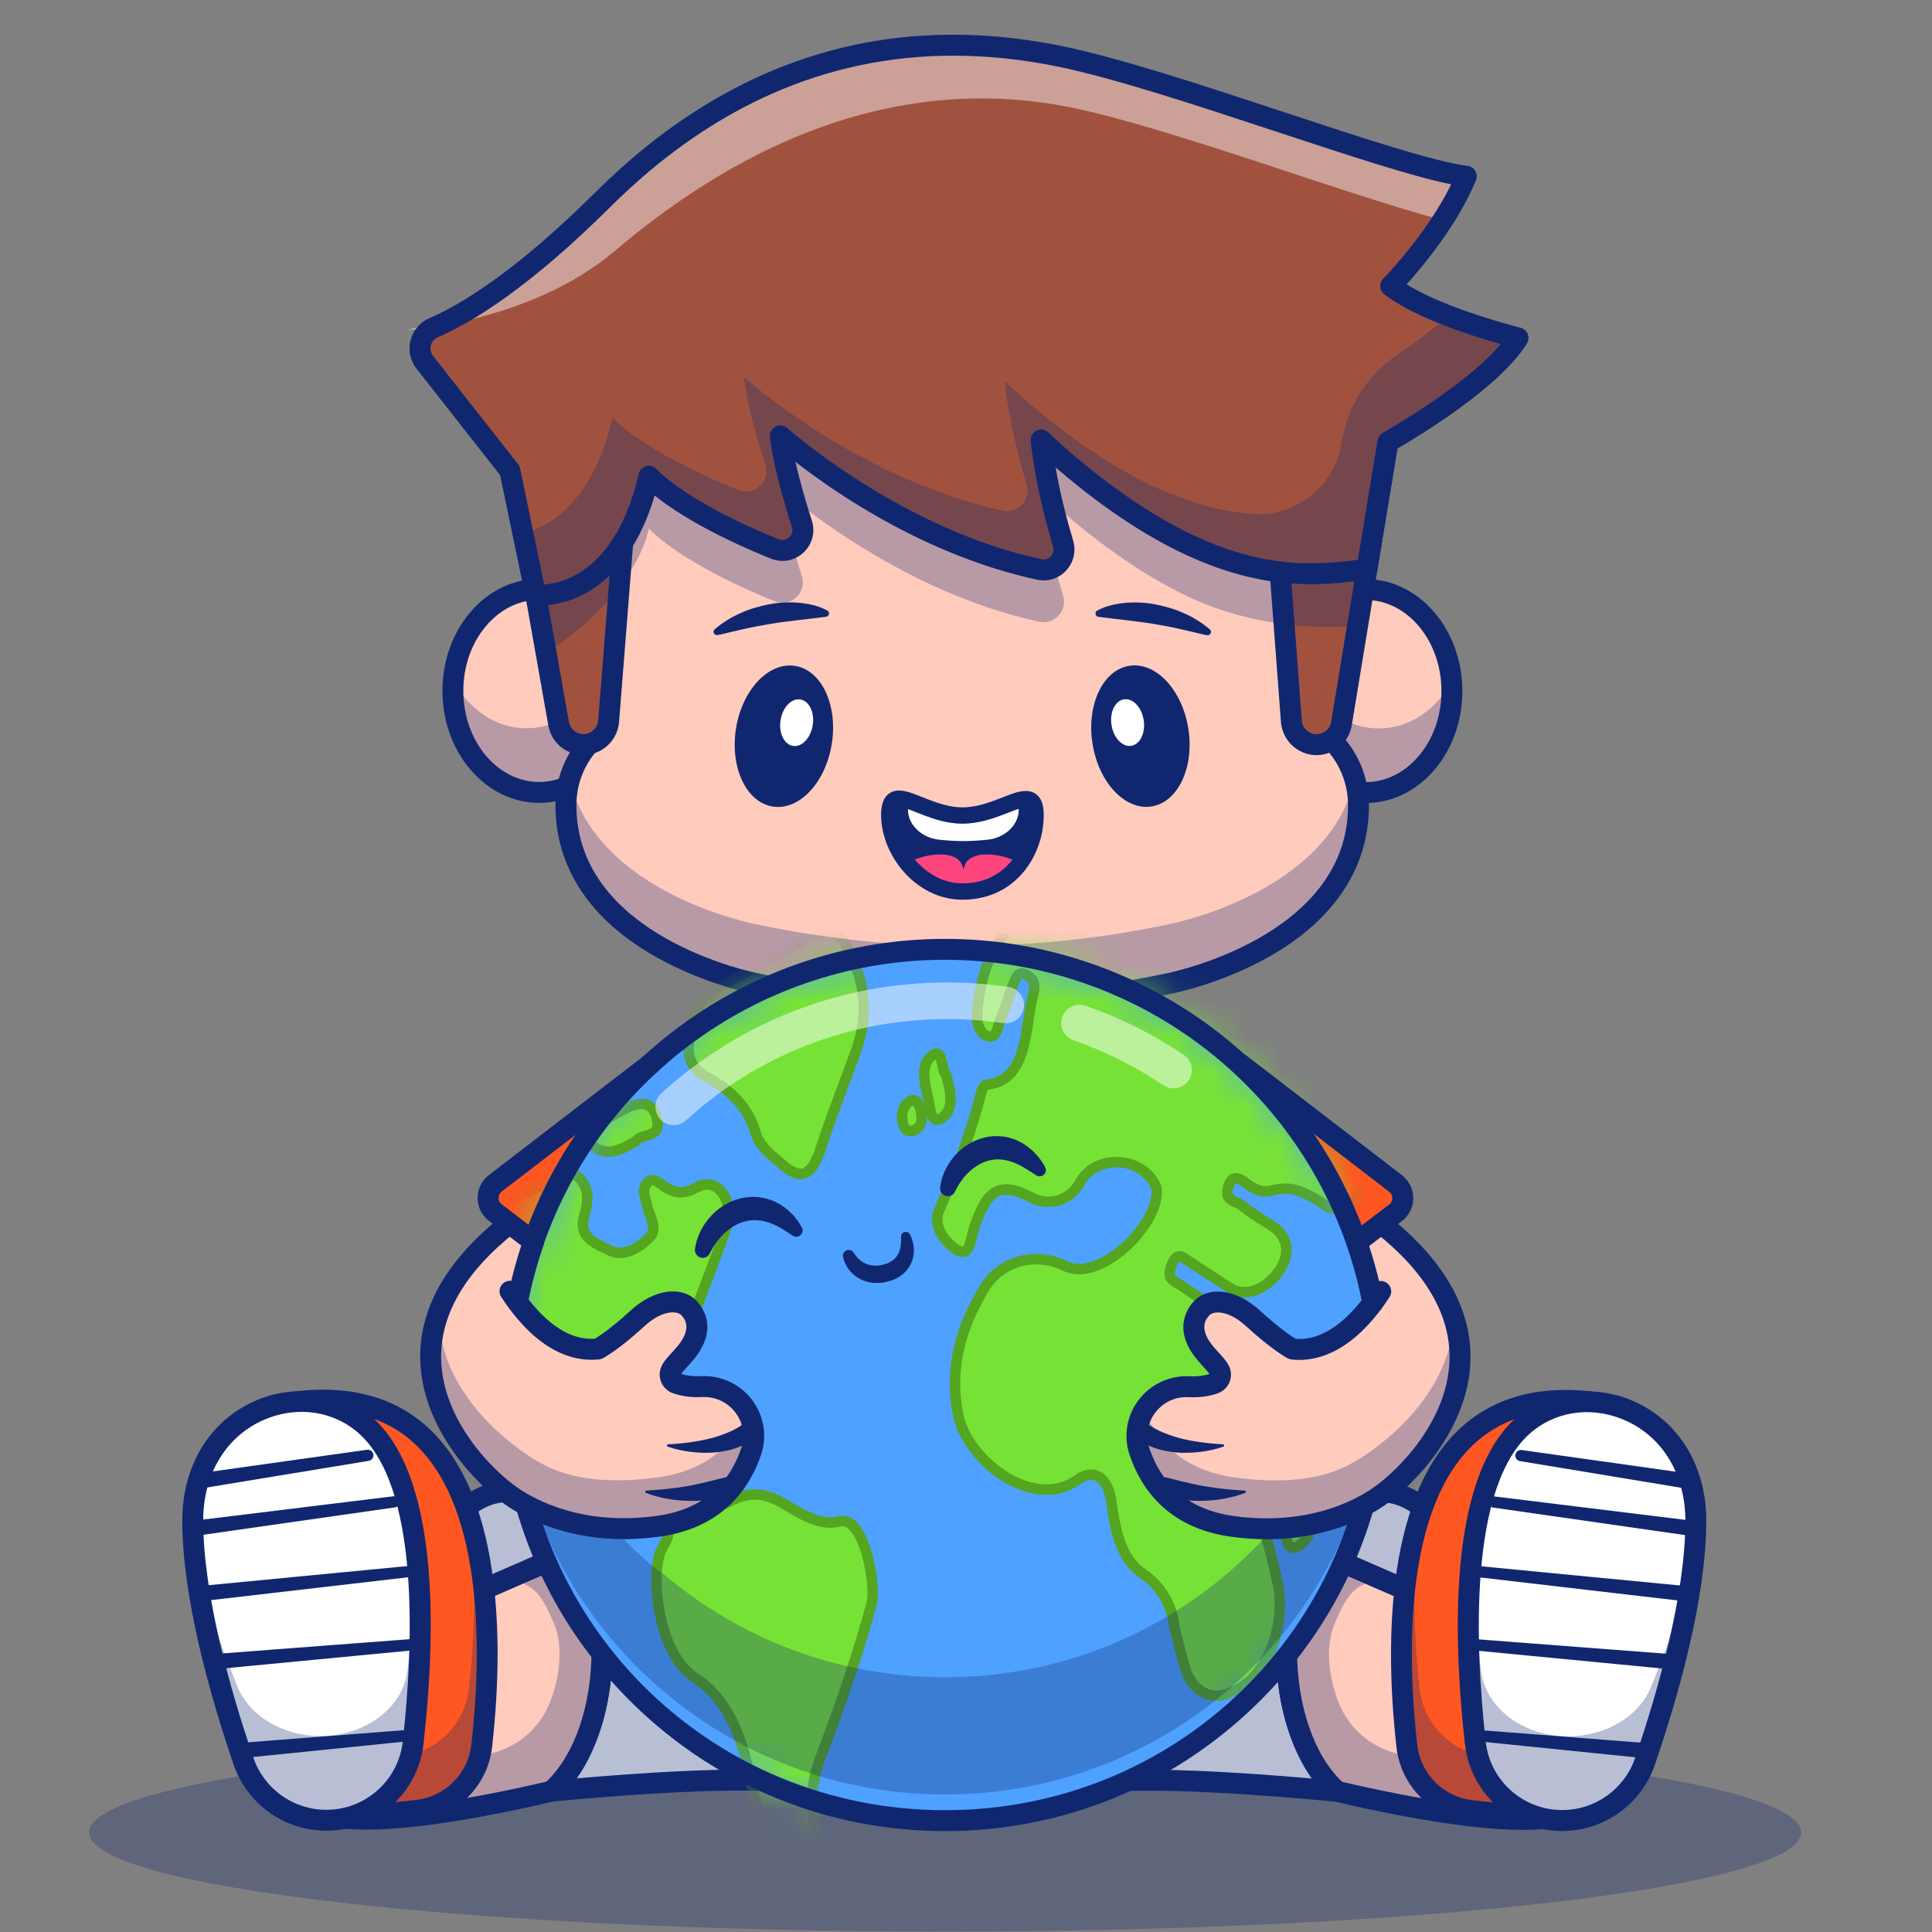 <svg width="55" height="55" viewBox="0 0 55 55" fill="none" xmlns="http://www.w3.org/2000/svg">
<rect x="0" y="0" width="55" height="55" fill="#808080" stroke="none"/>
<g opacity="0.3">
<path d="M26.905 54.987C40.364 54.987 51.275 53.724 51.275 52.165C51.275 50.606 40.364 49.342 26.905 49.342C13.446 49.342 2.535 50.606 2.535 52.165C2.535 53.724 13.446 54.987 26.905 54.987Z" fill="#102770"/>
</g>
<path d="M39.499 42.482C39.442 42.475 39.384 42.472 39.325 42.472C38.502 42.472 37.766 43.089 37.271 44.062C36.87 44.852 36.627 45.876 36.627 46.995C36.627 48.731 37.21 50.24 38.067 50.998C38.067 50.998 32.467 50.436 31.137 50.802L28.287 41.937L39.499 42.482Z" fill="white"/>
<path d="M38.067 51.044C38.066 51.044 38.064 51.044 38.063 51.044C38.007 51.038 32.456 50.487 31.15 50.847C31.126 50.853 31.101 50.84 31.093 50.816L28.243 41.951C28.239 41.936 28.242 41.92 28.251 41.908C28.26 41.896 28.274 41.889 28.29 41.89L39.304 42.425C39.311 42.425 39.317 42.425 39.326 42.425C39.389 42.425 39.448 42.428 39.505 42.435C39.53 42.438 39.548 42.46 39.546 42.485C39.544 42.51 39.523 42.53 39.498 42.528L39.302 42.518C38.538 42.529 37.814 43.098 37.313 44.082C36.901 44.892 36.675 45.926 36.674 46.994C36.674 48.664 37.219 50.185 38.098 50.962C38.113 50.976 38.118 50.997 38.11 51.016C38.102 51.033 38.086 51.044 38.067 51.044ZM32.758 50.63C34.632 50.63 37.291 50.875 37.935 50.938C37.097 50.119 36.581 48.625 36.581 46.994C36.581 45.912 36.812 44.863 37.23 44.04C37.647 43.221 38.218 42.681 38.842 42.496L28.352 41.986L31.169 50.746C31.509 50.662 32.083 50.63 32.758 50.63Z" fill="#102770"/>
<path d="M39.499 42.482C39.442 42.475 39.384 42.472 39.325 42.472C38.502 42.472 37.766 43.089 37.271 44.062C36.87 44.852 36.627 45.876 36.627 46.995C36.627 48.731 37.21 50.24 38.067 50.998C38.067 50.998 32.467 50.436 31.137 50.802L28.287 41.937L39.499 42.482Z" fill="white"/>
<path d="M38.067 51.044C38.066 51.044 38.064 51.044 38.063 51.044C38.007 51.038 32.456 50.487 31.15 50.847C31.126 50.853 31.101 50.84 31.093 50.816L28.243 41.951C28.239 41.936 28.242 41.92 28.251 41.908C28.26 41.896 28.274 41.889 28.29 41.89L39.304 42.425C39.311 42.425 39.317 42.425 39.326 42.425C39.389 42.425 39.448 42.428 39.505 42.435C39.53 42.438 39.548 42.46 39.546 42.485C39.544 42.51 39.523 42.53 39.498 42.528L39.302 42.518C38.538 42.529 37.814 43.098 37.313 44.082C36.901 44.892 36.675 45.926 36.674 46.994C36.674 48.664 37.219 50.185 38.098 50.962C38.113 50.976 38.118 50.997 38.11 51.016C38.102 51.033 38.086 51.044 38.067 51.044ZM32.758 50.63C34.632 50.63 37.291 50.875 37.935 50.938C37.097 50.119 36.581 48.625 36.581 46.994C36.581 45.912 36.812 44.863 37.23 44.04C37.647 43.221 38.218 42.681 38.842 42.496L28.352 41.986L31.169 50.746C31.509 50.662 32.083 50.63 32.758 50.63Z" fill="#102770"/>
<g opacity="0.3">
<path d="M39.499 42.482C39.442 42.475 39.384 42.472 39.325 42.472C38.502 42.472 37.766 43.089 37.271 44.062C36.87 44.851 36.627 45.876 36.627 46.994C36.627 48.731 37.21 50.239 38.067 50.997C38.067 50.997 32.467 50.436 31.137 50.802L28.287 41.937L39.499 42.482Z" fill="#102770"/>
</g>
<path d="M38.067 51.295C38.057 51.295 38.047 51.294 38.037 51.293C36.495 51.139 32.263 50.8 31.216 51.089C31.062 51.131 30.902 51.045 30.854 50.893L28.004 42.027C27.974 41.934 27.991 41.832 28.051 41.755C28.11 41.677 28.204 41.633 28.301 41.639L39.308 42.174C39.314 42.174 39.319 42.172 39.325 42.174C39.399 42.174 39.467 42.178 39.534 42.185C39.693 42.204 39.809 42.346 39.796 42.506C39.783 42.666 39.645 42.787 39.485 42.779L39.298 42.77C38.632 42.783 37.992 43.301 37.536 44.196C37.142 44.971 36.925 45.965 36.925 46.994C36.924 48.595 37.438 50.043 38.264 50.774C38.361 50.86 38.391 50.998 38.339 51.117C38.292 51.226 38.184 51.295 38.067 51.295ZM32.765 50.381C34.282 50.381 36.276 50.537 37.347 50.631C36.708 49.729 36.329 48.409 36.329 46.994C36.33 45.873 36.57 44.783 37.005 43.926C37.267 43.412 37.588 42.999 37.947 42.704L28.702 42.254L31.339 50.457C31.7 50.403 32.199 50.381 32.765 50.381Z" fill="#102770"/>
<path d="M44.277 47.115L43.934 51.768C42.877 51.873 41.285 51.65 39.941 51.397C39.191 51.255 38.52 51.105 38.064 50.997C37.207 50.239 36.624 48.73 36.624 46.994C36.624 45.875 36.866 44.851 37.268 44.061L41.966 46.108L44.277 47.115Z" fill="#FFCBBD"/>
<path d="M43.35 51.841C42.295 51.841 40.955 51.635 39.939 51.443C39.173 51.298 38.494 51.145 38.059 51.042C38.052 51.041 38.045 51.037 38.039 51.032C37.141 50.237 36.584 48.69 36.584 46.994C36.584 45.912 36.815 44.863 37.233 44.04C37.244 44.018 37.27 44.009 37.293 44.018L44.302 47.072C44.32 47.08 44.331 47.099 44.329 47.118L43.987 51.772C43.985 51.794 43.967 51.812 43.945 51.814C43.761 51.833 43.561 51.841 43.35 51.841ZM38.093 50.954C38.526 51.057 39.199 51.208 39.956 51.351C41.672 51.675 43.032 51.804 43.897 51.725L44.234 47.144L37.296 44.121C36.897 44.925 36.678 45.943 36.677 46.994C36.677 48.658 37.219 50.175 38.093 50.954Z" fill="#102770"/>
<g opacity="0.3">
<path d="M44.025 50.53L43.934 51.767C42.877 51.873 41.285 51.65 39.941 51.397C39.191 51.255 38.52 51.105 38.064 50.996C37.207 50.239 36.624 48.73 36.624 46.993C36.624 45.874 36.866 44.85 37.268 44.06L39.384 44.982C38.499 45.014 38.284 45.572 38.01 46.186C37.72 46.833 37.81 47.718 38.115 48.484C38.411 49.226 39.062 49.769 39.843 49.937C40.144 50.001 40.475 50.069 40.822 50.134C41.862 50.331 43.051 50.508 44.025 50.53Z" fill="#102770"/>
</g>
<path d="M43.335 52.093C42.465 52.093 41.31 51.958 39.889 51.69C39.117 51.544 38.435 51.39 37.998 51.287C37.95 51.276 37.906 51.253 37.869 51.22C36.919 50.379 36.329 48.76 36.329 46.994C36.329 45.873 36.57 44.784 37.005 43.926C37.077 43.786 37.245 43.725 37.389 43.788L44.398 46.842C44.514 46.892 44.586 47.011 44.576 47.137L44.233 51.79C44.223 51.934 44.11 52.05 43.966 52.065C43.776 52.083 43.565 52.093 43.335 52.093ZM38.21 50.725C38.642 50.827 39.282 50.969 39.999 51.105C41.556 51.398 42.812 51.53 43.658 51.49L43.967 47.304L37.417 44.45C37.098 45.182 36.925 46.074 36.924 46.994C36.924 48.56 37.415 49.98 38.21 50.725Z" fill="#102770"/>
<g opacity="0.3">
<path d="M41.97 46.108L39.1 44.858L37.272 44.062C37.767 43.089 38.503 42.472 39.326 42.472C39.384 42.472 39.443 42.475 39.5 42.482C40.73 42.613 41.736 44.128 41.97 46.108Z" fill="#17172B"/>
<path d="M41.97 46.155C41.964 46.155 41.958 46.154 41.952 46.151L37.253 44.104C37.242 44.099 37.233 44.089 37.228 44.077C37.224 44.065 37.225 44.052 37.231 44.04C37.753 43.014 38.517 42.425 39.326 42.425H39.326C39.39 42.425 39.449 42.429 39.506 42.435C40.744 42.568 41.777 44.076 42.017 46.103C42.018 46.119 42.011 46.136 41.998 46.146C41.99 46.152 41.98 46.155 41.97 46.155ZM37.336 44.039L41.914 46.033C41.662 44.09 40.675 42.654 39.495 42.528C39.441 42.522 39.386 42.518 39.326 42.518H39.326C38.565 42.519 37.841 43.072 37.336 44.039Z" fill="#102770"/>
</g>
<path d="M41.97 46.108L39.1 44.858L37.272 44.062C37.767 43.089 38.503 42.472 39.326 42.472C39.384 42.472 39.443 42.475 39.5 42.482C40.73 42.613 41.736 44.128 41.97 46.108Z" fill="white"/>
<path d="M41.97 46.155C41.964 46.155 41.958 46.154 41.952 46.151L37.253 44.104C37.242 44.099 37.233 44.089 37.228 44.077C37.224 44.065 37.225 44.052 37.231 44.04C37.753 43.014 38.517 42.425 39.326 42.425H39.326C39.39 42.425 39.449 42.429 39.506 42.435C40.744 42.568 41.777 44.076 42.017 46.103C42.018 46.119 42.011 46.136 41.998 46.146C41.99 46.152 41.98 46.155 41.97 46.155ZM37.336 44.039L41.914 46.033C41.662 44.09 40.675 42.654 39.495 42.528C39.441 42.522 39.386 42.518 39.326 42.518H39.326C38.565 42.519 37.841 43.072 37.336 44.039Z" fill="#102770"/>
<g opacity="0.3">
<path d="M41.97 46.108L39.1 44.857L37.272 44.061C37.767 43.088 38.503 42.471 39.326 42.471C39.384 42.471 39.443 42.474 39.5 42.481C40.73 42.612 41.736 44.127 41.97 46.108Z" fill="#102770"/>
</g>
<path d="M41.971 46.406C41.931 46.406 41.89 46.398 41.852 46.381L37.154 44.334C37.078 44.302 37.02 44.239 36.992 44.162C36.964 44.085 36.97 44 37.007 43.926C37.574 42.813 38.419 42.174 39.326 42.174C39.326 42.174 39.326 42.174 39.327 42.174C39.4 42.174 39.468 42.178 39.535 42.186C40.889 42.33 42.013 43.929 42.266 46.073C42.279 46.179 42.234 46.284 42.148 46.347C42.096 46.386 42.034 46.406 41.971 46.406ZM37.692 43.919L41.592 45.618C41.276 44.042 40.427 42.88 39.469 42.778C39.422 42.772 39.377 42.77 39.327 42.77H39.326C38.723 42.77 38.139 43.184 37.692 43.919Z" fill="#102770"/>
<path d="M44.47 51.826L41.957 51.551C40.945 51.441 40.149 50.641 40.039 49.629C39.655 46.126 39.564 38.667 46.024 40.03L44.47 51.826Z" fill="#FF5722"/>
<path d="M44.471 51.872C44.469 51.872 44.468 51.872 44.466 51.872L41.953 51.598C40.914 51.484 40.108 50.677 39.994 49.635C39.725 47.185 39.599 42.781 41.769 40.816C42.798 39.884 44.233 39.605 46.035 39.985C46.06 39.991 46.076 40.015 46.071 40.04C46.065 40.066 46.041 40.082 46.016 40.076C44.244 39.703 42.837 39.974 41.832 40.885C39.692 42.822 39.82 47.192 40.086 49.624C40.195 50.623 40.967 51.396 41.963 51.505L44.476 51.78C44.502 51.782 44.52 51.805 44.517 51.831C44.514 51.855 44.494 51.872 44.471 51.872Z" fill="#102770"/>
<g opacity="0.3">
<path d="M44.679 50.252L44.472 51.827L41.959 51.552C40.948 51.441 40.151 50.641 40.041 49.63C39.85 47.894 39.733 45.187 40.448 43.063C40.164 44.837 40.267 46.742 40.414 48.074C40.525 49.086 41.32 49.885 42.332 49.996L44.679 50.252Z" fill="#102770"/>
</g>
<path d="M44.473 52.124C44.462 52.124 44.451 52.124 44.44 52.122L41.871 51.842C40.75 51.719 39.879 50.852 39.753 49.732C39.471 47.216 39.335 42.689 41.598 40.634C42.69 39.642 44.201 39.341 46.089 39.74C46.249 39.774 46.352 39.932 46.318 40.093C46.285 40.254 46.126 40.356 45.965 40.323C44.275 39.966 42.941 40.219 41.998 41.075C39.932 42.952 40.075 47.263 40.345 49.666C40.44 50.507 41.093 51.158 41.935 51.25L44.505 51.531C44.668 51.548 44.786 51.695 44.769 51.859C44.752 52.011 44.623 52.124 44.473 52.124Z" fill="#102770"/>
<path d="M44.471 51.826C43.204 51.826 42.138 50.874 41.997 49.615C41.683 46.792 41.496 42.083 43.444 40.508C45.208 39.083 48.275 40.254 48.274 43.291C48.274 45.507 47.437 48.358 46.828 50.139C46.484 51.148 45.537 51.826 44.471 51.826Z" fill="white"/>
<path d="M44.472 51.872C44.472 51.872 44.472 51.872 44.472 51.872C43.178 51.872 42.094 50.904 41.952 49.62C41.648 46.891 41.434 42.073 43.416 40.473C44.258 39.792 45.465 39.669 46.491 40.16C47.638 40.708 48.322 41.878 48.321 43.291C48.321 45.462 47.533 48.222 46.873 50.155C46.522 51.182 45.557 51.872 44.472 51.872ZM44.472 51.779C44.472 51.779 44.472 51.779 44.472 51.779C45.517 51.779 46.447 51.114 46.785 50.125C47.443 48.198 48.228 45.449 48.228 43.291C48.228 41.915 47.564 40.776 46.451 40.244C45.457 39.769 44.288 39.887 43.474 40.545C41.527 42.118 41.742 46.9 42.044 49.61C42.182 50.846 43.225 51.779 44.472 51.779Z" fill="#102770"/>
<g opacity="0.3">
<path d="M48.238 44.149C48.07 46.204 47.363 48.582 46.829 50.141C46.485 51.149 45.538 51.827 44.472 51.827C43.205 51.827 42.139 50.875 41.998 49.615C41.8 47.833 41.652 45.296 42.061 43.274C41.877 44.748 42.005 46.38 42.168 47.593C42.308 48.639 43.374 49.429 44.642 49.429C45.708 49.429 46.654 48.867 46.999 48.029C47.421 47.005 47.952 45.555 48.238 44.149Z" fill="#102770"/>
</g>
<path d="M44.474 52.124C44.474 52.124 44.473 52.124 44.473 52.124C43.051 52.123 41.86 51.059 41.703 49.648C41.326 46.252 41.289 41.869 43.259 40.277C44.176 39.536 45.488 39.401 46.601 39.933C47.837 40.524 48.575 41.779 48.574 43.291C48.574 45.497 47.779 48.285 47.112 50.236C46.726 51.365 45.666 52.124 44.474 52.124ZM44.473 51.528C44.474 51.528 44.474 51.528 44.474 51.528C45.412 51.528 46.245 50.932 46.549 50.044C47.201 48.135 47.978 45.415 47.979 43.291C47.979 42.014 47.368 40.96 46.344 40.471C45.423 40.031 44.384 40.134 43.634 40.74C41.78 42.238 42 46.923 42.295 49.582C42.419 50.691 43.355 51.528 44.473 51.528Z" fill="#102770"/>
<path d="M43.318 41.279L48.136 41.957C48.256 41.974 48.339 42.084 48.322 42.203C48.305 42.323 48.195 42.406 48.076 42.389C48.074 42.389 48.072 42.388 48.07 42.388L43.27 41.595C43.183 41.58 43.124 41.498 43.139 41.411C43.153 41.326 43.233 41.267 43.318 41.279Z" fill="#102770"/>
<path d="M42.551 42.601L48.281 43.305C48.4 43.32 48.485 43.429 48.471 43.548C48.456 43.667 48.347 43.752 48.228 43.738C48.227 43.738 48.225 43.737 48.224 43.737L42.509 42.918C42.422 42.905 42.361 42.824 42.374 42.737C42.386 42.651 42.465 42.591 42.551 42.601Z" fill="#102770"/>
<path d="M42.151 44.587L48.078 45.16C48.197 45.171 48.285 45.278 48.273 45.397C48.262 45.517 48.156 45.605 48.036 45.593C48.035 45.593 48.033 45.593 48.032 45.593L42.117 44.904C42.029 44.894 41.967 44.815 41.977 44.727C41.987 44.641 42.064 44.579 42.151 44.587Z" fill="#102770"/>
<path d="M41.814 46.648L47.746 47.102C47.866 47.111 47.956 47.216 47.947 47.336C47.938 47.456 47.833 47.546 47.713 47.537C47.712 47.537 47.71 47.536 47.709 47.536L41.787 46.966C41.699 46.958 41.635 46.88 41.643 46.792C41.652 46.706 41.728 46.642 41.814 46.648Z" fill="#102770"/>
<path d="M41.984 49.24L46.903 49.624C47.023 49.634 47.113 49.739 47.103 49.858C47.094 49.978 46.989 50.068 46.869 50.059C46.868 50.059 46.865 50.058 46.864 50.058L41.956 49.558C41.868 49.549 41.804 49.47 41.813 49.383C41.822 49.296 41.898 49.233 41.984 49.24Z" fill="#102770"/>
<path d="M14.267 42.476C14.324 42.469 14.382 42.466 14.441 42.466C15.263 42.467 15.999 43.084 16.494 44.057C16.895 44.847 17.137 45.871 17.137 46.99C17.137 48.727 16.553 50.235 15.696 50.992C15.696 50.992 21.296 50.433 22.625 50.8L25.479 41.936L14.267 42.476Z" fill="white"/>
<path d="M15.696 51.039C15.678 51.039 15.661 51.028 15.654 51.011C15.646 50.993 15.65 50.971 15.665 50.958C16.544 50.18 17.09 48.66 17.091 46.99C17.091 45.922 16.865 44.888 16.453 44.078C15.953 43.094 15.229 42.525 14.465 42.513L14.269 42.523C14.246 42.525 14.223 42.505 14.221 42.48C14.219 42.455 14.237 42.433 14.262 42.43C14.325 42.422 14.393 42.419 14.463 42.42L25.477 41.889C25.492 41.889 25.508 41.896 25.517 41.908C25.526 41.92 25.529 41.936 25.524 41.95L22.67 50.815C22.663 50.838 22.637 50.852 22.613 50.845C21.307 50.485 15.757 51.033 15.701 51.039C15.699 51.039 15.698 51.039 15.696 51.039ZM14.925 42.491C15.55 42.676 16.12 43.216 16.536 44.036C16.954 44.859 17.184 45.908 17.184 46.99C17.183 48.621 16.667 50.114 15.829 50.933C16.705 50.849 21.309 50.428 22.595 50.744L25.415 41.986L14.925 42.491Z" fill="#102770"/>
<path d="M14.267 42.476C14.324 42.469 14.382 42.466 14.441 42.466C15.263 42.467 15.999 43.084 16.494 44.057C16.895 44.847 17.137 45.871 17.137 46.99C17.137 48.727 16.553 50.235 15.696 50.992C15.696 50.992 21.296 50.433 22.625 50.8L25.479 41.936L14.267 42.476Z" fill="white"/>
<path d="M15.696 51.039C15.678 51.039 15.661 51.028 15.654 51.011C15.646 50.993 15.65 50.971 15.665 50.958C16.544 50.18 17.09 48.66 17.091 46.99C17.091 45.922 16.865 44.888 16.453 44.078C15.953 43.094 15.229 42.525 14.465 42.513L14.269 42.523C14.246 42.525 14.223 42.505 14.221 42.48C14.219 42.455 14.237 42.433 14.262 42.43C14.325 42.422 14.393 42.419 14.463 42.42L25.477 41.889C25.492 41.889 25.508 41.896 25.517 41.908C25.526 41.92 25.529 41.936 25.524 41.95L22.67 50.815C22.663 50.838 22.637 50.852 22.613 50.845C21.307 50.485 15.757 51.033 15.701 51.039C15.699 51.039 15.698 51.039 15.696 51.039ZM14.925 42.491C15.55 42.676 16.12 43.216 16.536 44.036C16.954 44.859 17.184 45.908 17.184 46.99C17.183 48.621 16.667 50.114 15.829 50.933C16.705 50.849 21.309 50.428 22.595 50.744L25.415 41.986L14.925 42.491Z" fill="#102770"/>
<g opacity="0.3">
<path d="M14.265 42.476C14.322 42.469 14.38 42.467 14.439 42.467C15.261 42.467 15.998 43.084 16.492 44.057C16.893 44.847 17.135 45.871 17.135 46.99C17.135 48.727 16.551 50.235 15.694 50.993C15.694 50.993 21.294 50.434 22.623 50.8L25.477 41.936L14.265 42.476Z" fill="#102770"/>
</g>
<path d="M15.694 51.29C15.577 51.29 15.469 51.221 15.422 51.111C15.37 50.993 15.4 50.855 15.497 50.769C16.324 50.038 16.838 48.59 16.838 46.99C16.838 45.961 16.622 44.967 16.228 44.191C15.773 43.296 15.132 42.778 14.467 42.764L14.28 42.773C14.12 42.781 13.982 42.66 13.969 42.5C13.956 42.34 14.072 42.199 14.231 42.18C14.303 42.172 14.379 42.167 14.457 42.168L25.464 41.638C25.561 41.633 25.655 41.677 25.714 41.754C25.774 41.832 25.791 41.934 25.762 42.027L22.908 50.891C22.859 51.043 22.698 51.129 22.545 51.087C21.498 50.798 17.266 51.134 15.724 51.288C15.714 51.29 15.704 51.29 15.694 51.29ZM15.818 42.699C16.177 42.995 16.497 43.408 16.759 43.922C17.194 44.779 17.434 45.869 17.434 46.99C17.433 48.404 17.054 49.725 16.414 50.627C17.884 50.498 21.096 50.254 22.422 50.456L25.063 42.254L15.818 42.699Z" fill="#102770"/>
<path d="M9.484 47.108L9.825 51.761C10.881 51.867 12.474 51.645 13.818 51.392C14.568 51.251 15.239 51.1 15.696 50.992C16.553 50.235 17.137 48.727 17.137 46.99C17.137 45.871 16.895 44.847 16.494 44.057L11.795 46.102L9.484 47.108Z" fill="#FFCBBD"/>
<path d="M10.419 51.834C10.206 51.834 10.005 51.826 9.82 51.807C9.797 51.805 9.78 51.787 9.778 51.764L9.438 47.111C9.436 47.091 9.447 47.073 9.465 47.065L16.475 44.014C16.498 44.004 16.524 44.014 16.535 44.036C16.953 44.859 17.183 45.908 17.183 46.99C17.183 48.686 16.624 50.233 15.726 51.027C15.72 51.032 15.713 51.036 15.706 51.038C15.271 51.141 14.592 51.293 13.826 51.437C12.811 51.629 11.473 51.834 10.419 51.834ZM9.868 51.718C10.733 51.797 12.094 51.669 13.809 51.346C14.566 51.203 15.239 51.052 15.673 50.95C16.547 50.17 17.09 48.655 17.09 46.99C17.09 45.939 16.871 44.921 16.472 44.117L9.533 47.137L9.868 51.718Z" fill="#102770"/>
<g opacity="0.3">
<path d="M9.737 50.522L9.828 51.76C10.884 51.866 12.477 51.644 13.821 51.391C14.57 51.25 15.242 51.1 15.698 50.992C16.555 50.234 17.139 48.726 17.14 46.99C17.14 45.871 16.898 44.846 16.497 44.056L14.38 44.977C15.265 45.01 15.48 45.567 15.755 46.182C16.044 46.829 15.954 47.714 15.648 48.48C15.351 49.222 14.701 49.764 13.919 49.931C13.619 49.996 13.288 50.063 12.94 50.129C11.9 50.325 10.711 50.502 9.737 50.522Z" fill="#102770"/>
</g>
<path d="M10.431 52.086C10.199 52.086 9.987 52.076 9.796 52.057C9.652 52.042 9.54 51.927 9.529 51.782L9.188 47.129C9.179 47.003 9.25 46.885 9.366 46.834L16.377 43.784C16.521 43.721 16.689 43.782 16.761 43.922C17.196 44.78 17.436 45.869 17.436 46.99C17.435 48.756 16.844 50.375 15.894 51.216C15.857 51.248 15.813 51.271 15.765 51.282C15.328 51.386 14.644 51.539 13.874 51.684C12.455 51.951 11.301 52.086 10.431 52.086ZM10.104 51.482C10.95 51.523 12.207 51.392 13.764 51.099C14.48 50.964 15.121 50.821 15.553 50.72C16.348 49.975 16.84 48.555 16.84 46.99C16.84 46.07 16.667 45.178 16.349 44.445L9.798 47.296L10.104 51.482Z" fill="#102770"/>
<g opacity="0.3">
<path d="M11.792 46.101L14.662 44.852L16.491 44.056C15.996 43.084 15.26 42.466 14.438 42.466C14.379 42.466 14.321 42.469 14.263 42.476C13.033 42.606 12.027 44.121 11.792 46.101Z" fill="#17172B"/>
<path d="M11.793 46.148C11.783 46.148 11.773 46.144 11.765 46.138C11.752 46.129 11.744 46.112 11.746 46.096C11.987 44.069 13.02 42.561 14.259 42.429C14.315 42.423 14.376 42.419 14.438 42.419C15.247 42.42 16.011 43.009 16.533 44.035C16.539 44.047 16.54 44.06 16.535 44.072C16.531 44.084 16.522 44.094 16.51 44.099L11.811 46.144C11.805 46.146 11.799 46.148 11.793 46.148ZM14.438 42.512C14.379 42.512 14.322 42.516 14.269 42.522C13.09 42.647 12.101 44.083 11.849 46.026L16.428 44.033C15.923 43.066 15.2 42.513 14.438 42.512Z" fill="#102770"/>
</g>
<path d="M11.792 46.101L14.662 44.852L16.491 44.056C15.996 43.084 15.26 42.466 14.438 42.466C14.379 42.466 14.321 42.469 14.263 42.476C13.033 42.606 12.027 44.121 11.792 46.101Z" fill="white"/>
<path d="M11.793 46.148C11.783 46.148 11.773 46.144 11.765 46.138C11.752 46.129 11.744 46.112 11.746 46.096C11.987 44.069 13.02 42.561 14.259 42.429C14.315 42.423 14.376 42.419 14.438 42.419C15.247 42.42 16.011 43.009 16.533 44.035C16.539 44.047 16.54 44.06 16.535 44.072C16.531 44.084 16.522 44.094 16.51 44.099L11.811 46.144C11.805 46.146 11.799 46.148 11.793 46.148ZM14.438 42.512C14.379 42.512 14.322 42.516 14.269 42.522C13.09 42.647 12.101 44.083 11.849 46.026L16.428 44.033C15.923 43.066 15.2 42.513 14.438 42.512Z" fill="#102770"/>
<g opacity="0.3">
<path d="M11.797 46.102L14.667 44.852L16.496 44.057C16.001 43.084 15.265 42.467 14.443 42.467C14.384 42.467 14.326 42.469 14.268 42.476C13.038 42.607 12.032 44.121 11.797 46.102Z" fill="#102770"/>
</g>
<path d="M11.796 46.399C11.733 46.399 11.671 46.379 11.618 46.34C11.533 46.277 11.488 46.172 11.5 46.066C11.755 43.922 12.88 42.324 14.236 42.18C14.299 42.172 14.369 42.169 14.442 42.169C15.349 42.169 16.194 42.808 16.761 43.922C16.798 43.995 16.803 44.08 16.776 44.157C16.748 44.235 16.689 44.297 16.614 44.33L11.915 46.374C11.877 46.391 11.836 46.399 11.796 46.399ZM14.442 42.764C14.392 42.764 14.345 42.767 14.302 42.772C13.342 42.874 12.492 44.036 12.175 45.612L16.076 43.915C15.629 43.179 15.044 42.764 14.442 42.764Z" fill="#102770"/>
<path d="M9.288 51.819L11.801 51.546C12.813 51.436 13.609 50.636 13.72 49.625C14.105 46.121 14.2 38.663 7.739 40.023L9.288 51.819Z" fill="#FF5722"/>
<path d="M9.289 51.865C9.266 51.865 9.246 51.848 9.243 51.824C9.24 51.798 9.259 51.776 9.284 51.773L11.797 51.499C12.793 51.391 13.565 50.618 13.675 49.619C13.942 47.187 14.072 42.817 11.933 40.879C10.928 39.968 9.521 39.695 7.75 40.068C7.724 40.074 7.7 40.058 7.694 40.032C7.689 40.007 7.705 39.983 7.73 39.977C9.533 39.598 10.967 39.878 11.996 40.81C14.165 42.776 14.037 47.18 13.767 49.63C13.653 50.672 12.847 51.479 11.807 51.592L9.294 51.865C9.292 51.865 9.291 51.865 9.289 51.865Z" fill="#102770"/>
<g opacity="0.3">
<path d="M9.083 50.245L9.29 51.819L11.802 51.546C12.814 51.435 13.61 50.636 13.722 49.624C13.912 47.888 14.031 45.181 13.317 43.056C13.6 44.831 13.496 46.736 13.349 48.068C13.238 49.08 12.442 49.879 11.43 49.989L9.083 50.245Z" fill="#102770"/>
</g>
<path d="M9.29 52.117C9.14 52.117 9.011 52.004 8.994 51.851C8.977 51.687 9.095 51.54 9.258 51.523L11.828 51.243C12.67 51.151 13.324 50.5 13.419 49.66C13.69 47.257 13.835 42.946 11.769 41.068C10.827 40.212 9.493 39.958 7.803 40.314C7.642 40.348 7.484 40.245 7.45 40.084C7.416 39.923 7.519 39.765 7.68 39.731C9.568 39.334 11.078 39.635 12.17 40.627C14.432 42.683 14.294 47.211 14.01 49.726C13.884 50.846 13.013 51.713 11.892 51.835L9.322 52.115C9.312 52.116 9.301 52.117 9.29 52.117Z" fill="#102770"/>
<path d="M9.291 51.819C10.558 51.819 11.625 50.868 11.765 49.609C12.081 46.786 12.27 42.078 10.322 40.502C8.559 39.076 5.492 40.245 5.491 43.282C5.491 45.499 6.326 48.35 6.934 50.132C7.278 51.14 8.225 51.819 9.291 51.819Z" fill="white"/>
<path d="M9.292 51.865C9.292 51.865 9.291 51.865 9.291 51.865C8.206 51.865 7.241 51.175 6.891 50.147C6.231 48.214 5.445 45.454 5.445 43.282C5.446 41.87 6.13 40.699 7.277 40.152C8.304 39.662 9.511 39.785 10.352 40.466C12.333 42.068 12.117 46.886 11.812 49.614C11.669 50.898 10.585 51.865 9.292 51.865ZM8.583 39.948C8.156 39.948 7.722 40.043 7.317 40.236C6.204 40.767 5.539 41.906 5.538 43.282C5.538 45.441 6.321 48.19 6.979 50.117C7.317 51.107 8.246 51.772 9.291 51.773C9.291 51.773 9.292 51.773 9.292 51.773C10.538 51.773 11.582 50.84 11.72 49.604C12.023 46.894 12.239 42.112 10.294 40.538C9.811 40.148 9.205 39.948 8.583 39.948Z" fill="#102770"/>
<g opacity="0.3">
<path d="M5.526 44.14C5.694 46.194 6.4 48.573 6.933 50.132C7.276 51.141 8.223 51.819 9.289 51.819C10.556 51.819 11.623 50.868 11.764 49.609C11.963 47.826 12.112 45.29 11.704 43.267C11.887 44.741 11.758 46.373 11.595 47.587C11.454 48.632 10.387 49.422 9.121 49.421C8.055 49.421 7.108 48.858 6.763 48.021C6.342 46.996 5.812 45.546 5.526 44.14Z" fill="#102770"/>
</g>
<path d="M9.287 52.116C9.287 52.116 9.287 52.116 9.287 52.116C8.094 52.116 7.034 51.357 6.648 50.228C5.982 48.276 5.189 45.488 5.189 43.282C5.19 41.77 5.928 40.515 7.164 39.925C8.277 39.394 9.589 39.529 10.506 40.27C12.475 41.863 12.437 46.246 12.057 49.642C11.9 51.053 10.709 52.116 9.287 52.116ZM8.587 40.193C8.197 40.193 7.799 40.282 7.421 40.462C6.397 40.951 5.785 42.005 5.785 43.282C5.785 45.406 6.561 48.127 7.212 50.035C7.515 50.924 8.349 51.521 9.287 51.521C9.287 51.521 9.287 51.521 9.287 51.521C10.405 51.521 11.342 50.685 11.466 49.576C11.762 46.917 11.984 42.232 10.131 40.733C9.689 40.376 9.147 40.193 8.587 40.193Z" fill="#102770"/>
<path d="M10.498 41.587L5.697 42.378C5.578 42.398 5.466 42.318 5.446 42.199C5.427 42.08 5.507 41.968 5.626 41.949C5.627 41.949 5.629 41.948 5.631 41.948L10.449 41.272C10.536 41.26 10.617 41.321 10.629 41.408C10.641 41.494 10.582 41.573 10.498 41.587Z" fill="#102770"/>
<path d="M11.251 42.911L5.536 43.728C5.417 43.745 5.306 43.662 5.289 43.543C5.272 43.424 5.355 43.314 5.474 43.297C5.475 43.296 5.478 43.296 5.478 43.296L11.209 42.595C11.296 42.584 11.376 42.646 11.386 42.733C11.397 42.82 11.337 42.898 11.251 42.911Z" fill="#102770"/>
<path d="M11.65 44.898L5.735 45.584C5.616 45.597 5.508 45.512 5.494 45.393C5.48 45.273 5.565 45.165 5.685 45.151C5.686 45.151 5.688 45.151 5.689 45.151L11.617 44.581C11.704 44.572 11.782 44.637 11.791 44.724C11.799 44.81 11.736 44.888 11.65 44.898Z" fill="#102770"/>
<path d="M11.977 46.96L6.055 47.527C5.935 47.539 5.829 47.451 5.817 47.331C5.806 47.212 5.894 47.105 6.013 47.094C6.015 47.094 6.017 47.093 6.018 47.093L11.95 46.642C12.038 46.635 12.114 46.701 12.121 46.789C12.127 46.876 12.063 46.952 11.977 46.96Z" fill="#102770"/>
<path d="M11.806 49.551L6.898 50.05C6.778 50.062 6.671 49.974 6.659 49.855C6.647 49.735 6.734 49.628 6.854 49.616C6.855 49.616 6.858 49.616 6.859 49.616L11.778 49.233C11.866 49.227 11.943 49.292 11.949 49.38C11.956 49.467 11.892 49.542 11.806 49.551Z" fill="#102770"/>
<path d="M38.88 22.563C40.237 22.563 41.337 21.269 41.337 19.673C41.337 18.077 40.237 16.783 38.88 16.783C37.524 16.783 36.424 18.077 36.424 19.673C36.424 21.269 37.524 22.563 38.88 22.563Z" fill="#FFCBBD"/>
<g opacity="0.3">
<path d="M41.334 19.673C41.334 21.27 40.234 22.564 38.877 22.563C37.52 22.563 36.422 21.269 36.422 19.672C36.422 19.1 36.564 18.566 36.809 18.117C36.924 19.587 37.974 20.737 39.253 20.737C40.122 20.737 40.886 20.205 41.323 19.403C41.331 19.492 41.334 19.582 41.334 19.673Z" fill="#102770"/>
</g>
<path d="M38.876 22.861C38.876 22.861 38.876 22.861 38.876 22.861C37.357 22.861 36.122 21.43 36.122 19.672C36.122 18.83 36.403 18.035 36.913 17.436C37.434 16.823 38.132 16.485 38.876 16.485C38.876 16.485 38.877 16.485 38.877 16.485C40.395 16.485 41.631 17.916 41.63 19.674C41.63 20.516 41.349 21.31 40.84 21.91C40.318 22.523 39.621 22.861 38.876 22.861ZM38.876 17.08C38.309 17.08 37.773 17.343 37.366 17.822C36.948 18.314 36.718 18.971 36.718 19.672C36.717 21.102 37.685 22.265 38.876 22.265C38.876 22.265 38.876 22.265 38.876 22.265C39.443 22.265 39.979 22.002 40.386 21.524C40.804 21.032 41.035 20.375 41.035 19.673C41.035 18.244 40.067 17.08 38.877 17.08C38.877 17.08 38.876 17.08 38.876 17.08Z" fill="#102770"/>
<path d="M15.345 22.558C16.702 22.558 17.801 21.264 17.801 19.668C17.801 18.071 16.702 16.777 15.345 16.777C13.988 16.777 12.889 18.071 12.889 19.668C12.889 21.264 13.988 22.558 15.345 22.558Z" fill="#FFCBBD"/>
<g opacity="0.3">
<path d="M17.802 19.668C17.802 21.265 16.701 22.558 15.345 22.558C13.988 22.558 12.888 21.263 12.889 19.667C12.889 19.567 12.893 19.467 12.902 19.37C13.336 20.187 14.107 20.732 14.987 20.732C16.258 20.732 17.304 19.597 17.431 18.14C17.667 18.583 17.802 19.107 17.802 19.668Z" fill="#102770"/>
</g>
<path d="M15.348 22.856C15.348 22.856 15.348 22.856 15.348 22.856C13.83 22.856 12.594 21.425 12.595 19.668C12.595 18.825 12.876 18.031 13.386 17.431C13.907 16.818 14.604 16.48 15.349 16.48C15.349 16.48 15.349 16.48 15.35 16.48C16.868 16.48 18.103 17.911 18.103 19.669C18.102 21.426 16.867 22.856 15.348 22.856ZM15.349 17.076C14.782 17.076 14.246 17.339 13.839 17.817C13.421 18.309 13.19 18.966 13.19 19.668C13.19 21.097 14.158 22.26 15.348 22.261C15.348 22.261 15.348 22.261 15.348 22.261C16.539 22.261 17.507 21.098 17.507 19.668C17.507 18.239 16.54 17.076 15.349 17.075C15.349 17.076 15.349 17.076 15.349 17.076Z" fill="#102770"/>
<path d="M38.672 22.93C38.672 22.93 38.672 22.93 38.672 22.932C38.671 26.984 33.251 28.005 33.251 28.005C31.263 28.419 29.407 28.617 27.39 28.597C27.304 28.599 27.217 28.599 27.132 28.599C25.213 28.598 23.432 28.4 21.529 28.002C21.529 28.002 16.107 26.98 16.11 22.925C16.11 22.098 16.474 21.517 16.75 21.195C16.918 20.998 17.054 20.898 17.054 20.898C17.054 20.898 16.822 19.36 16.666 18.034C16.657 17.964 16.65 17.895 16.641 17.826C16.578 17.267 16.531 16.766 16.526 16.458C16.515 15.765 16.577 15.111 16.706 14.494C17.635 10.007 22.049 7.529 27.395 7.439C32.145 7.521 36.16 9.49 37.644 13.077C38.02 13.982 38.234 14.991 38.257 16.098C38.261 16.218 38.261 16.34 38.259 16.463C38.254 16.761 38.21 17.242 38.149 17.781C37.993 19.156 37.729 20.902 37.729 20.902C37.729 20.902 37.8 20.955 37.903 21.059C38.176 21.332 38.672 21.962 38.672 22.93Z" fill="#FFCBBD"/>
<path d="M27.423 7.437C27.415 7.437 27.407 7.437 27.399 7.438C27.391 7.437 27.384 7.437 27.376 7.437H27.423Z" fill="#FFCBBD"/>
<path d="M27.398 7.486C27.396 7.486 27.394 7.485 27.391 7.485C27.389 7.485 27.386 7.485 27.384 7.485H27.377C27.351 7.485 27.33 7.464 27.33 7.438C27.33 7.412 27.351 7.391 27.377 7.391H27.419C27.445 7.391 27.466 7.412 27.466 7.438C27.466 7.464 27.445 7.485 27.419 7.485H27.413C27.41 7.485 27.407 7.485 27.405 7.485C27.402 7.486 27.4 7.486 27.398 7.486Z" fill="#102770"/>
<path d="M27.399 7.438C27.391 7.437 27.384 7.437 27.376 7.437H27.423C27.415 7.437 27.407 7.437 27.399 7.438Z" fill="#FFCBBD"/>
<path d="M27.398 7.486C27.396 7.486 27.394 7.485 27.391 7.485C27.389 7.485 27.386 7.485 27.384 7.485H27.377C27.351 7.485 27.33 7.464 27.33 7.438C27.33 7.412 27.351 7.391 27.377 7.391H27.419C27.445 7.391 27.466 7.412 27.466 7.438C27.466 7.464 27.445 7.485 27.419 7.485H27.413C27.41 7.485 27.407 7.485 27.405 7.485C27.402 7.486 27.4 7.486 27.398 7.486Z" fill="#102770"/>
<path d="M27.376 7.437H27.423C27.415 7.437 27.407 7.437 27.399 7.438C27.391 7.437 27.384 7.437 27.376 7.437Z" fill="#FFCBBD"/>
<path d="M27.398 7.486C27.396 7.486 27.394 7.485 27.391 7.485C27.389 7.485 27.386 7.485 27.384 7.485H27.377C27.351 7.485 27.33 7.464 27.33 7.438C27.33 7.412 27.351 7.391 27.377 7.391H27.419C27.445 7.391 27.466 7.412 27.466 7.438C27.466 7.464 27.445 7.485 27.419 7.485H27.413C27.41 7.485 27.407 7.485 27.405 7.485C27.402 7.486 27.4 7.486 27.398 7.486Z" fill="#102770"/>
<path d="M27.399 6.555C27.391 6.554 27.384 6.554 27.376 6.554H27.423C27.415 6.553 27.407 6.553 27.399 6.555Z" fill="#FFCBBD"/>
<path d="M27.398 6.601C27.396 6.601 27.393 6.601 27.391 6.601C27.389 6.601 27.386 6.6 27.384 6.6H27.377C27.351 6.6 27.33 6.579 27.33 6.554C27.33 6.528 27.351 6.507 27.377 6.507H27.419C27.445 6.507 27.466 6.528 27.466 6.554C27.466 6.579 27.445 6.6 27.419 6.6H27.413C27.41 6.6 27.407 6.601 27.405 6.601C27.402 6.601 27.4 6.601 27.398 6.601Z" fill="#102770"/>
<path d="M27.653 28.897C27.566 28.897 27.48 28.897 27.393 28.896C25.403 28.914 23.52 28.722 21.469 28.293C21.418 28.284 20.056 28.021 18.674 27.243C16.802 26.19 15.812 24.696 15.813 22.924C15.814 21.771 16.445 21.051 16.736 20.779C16.633 20.082 16.245 17.405 16.23 16.463C16.186 13.65 17.307 11.276 19.472 9.6C21.444 8.074 24.238 7.202 27.348 7.142C27.356 7.141 27.365 7.143 27.375 7.141H27.417C27.426 7.141 27.434 7.141 27.443 7.142C30.552 7.203 33.347 8.076 35.318 9.603C37.482 11.281 38.603 13.655 38.557 16.468C38.542 17.41 38.153 20.086 38.049 20.784C38.34 21.055 38.971 21.776 38.971 22.929C38.971 24.701 37.982 26.194 36.109 27.247C34.727 28.024 33.365 28.286 33.307 28.297C31.353 28.705 29.546 28.897 27.653 28.897ZM27.429 28.301C29.362 28.317 31.195 28.129 33.191 27.713C33.249 27.702 38.376 26.688 38.376 22.93C38.375 21.773 37.586 21.167 37.553 21.142C37.465 21.076 37.419 20.966 37.436 20.858C37.441 20.825 37.946 17.483 37.962 16.459C38.057 10.562 32.728 7.831 27.396 7.736C24.399 7.788 21.715 8.616 19.837 10.071C17.826 11.628 16.784 13.835 16.825 16.454C16.841 17.478 17.345 20.82 17.349 20.854C17.366 20.963 17.32 21.073 17.232 21.138C17.199 21.163 16.41 21.768 16.409 22.925C16.407 26.689 21.534 27.7 21.585 27.709C23.586 28.128 25.419 28.316 27.351 28.301C27.358 28.3 27.366 28.3 27.373 28.3C27.385 28.3 27.397 28.3 27.409 28.3C27.416 28.3 27.423 28.3 27.429 28.301Z" fill="#102770"/>
<path d="M31.238 17.38C31.504 17.239 31.784 17.184 32.069 17.159C32.352 17.138 32.639 17.155 32.917 17.211C33.195 17.268 33.47 17.346 33.726 17.467C33.984 17.581 34.225 17.734 34.44 17.916C34.48 17.95 34.485 18.01 34.451 18.05C34.429 18.077 34.395 18.088 34.363 18.083L34.355 18.082C34.218 18.059 34.091 18.02 33.961 17.992C33.831 17.965 33.706 17.929 33.578 17.904C33.326 17.845 33.073 17.801 32.821 17.758C32.569 17.717 32.316 17.688 32.061 17.656C31.806 17.623 31.545 17.598 31.281 17.561L31.27 17.56C31.218 17.553 31.181 17.504 31.188 17.452C31.193 17.42 31.212 17.394 31.238 17.38Z" fill="#102770"/>
<path d="M23.506 17.559C23.242 17.595 22.981 17.621 22.726 17.653C22.471 17.685 22.218 17.714 21.966 17.755C21.714 17.798 21.461 17.842 21.209 17.901C21.081 17.925 20.956 17.962 20.826 17.988C20.696 18.017 20.569 18.055 20.432 18.078L20.424 18.079C20.372 18.088 20.323 18.053 20.315 18.001C20.309 17.966 20.323 17.933 20.347 17.913C20.562 17.731 20.803 17.578 21.061 17.464C21.317 17.343 21.592 17.265 21.87 17.208C22.149 17.152 22.435 17.136 22.719 17.157C23.003 17.182 23.284 17.237 23.549 17.378C23.596 17.403 23.613 17.461 23.589 17.508C23.574 17.536 23.547 17.553 23.517 17.558L23.506 17.559Z" fill="#102770"/>
<path d="M18.011 14.158L17.76 17.332L17.524 20.322C17.485 20.815 17.074 21.195 16.579 21.195H16.189L15.636 18.067L15.077 14.912L16.708 14.493L18.011 14.158Z" fill="#A1523F"/>
<path d="M16.61 21.492H16.61C16.116 21.492 15.696 21.14 15.61 20.653L14.602 14.963C14.574 14.801 14.682 14.647 14.844 14.618C15.005 14.589 15.16 14.697 15.189 14.859L16.196 20.55C16.232 20.751 16.406 20.897 16.61 20.897C16.828 20.897 17.012 20.727 17.03 20.509L17.533 14.134C17.546 13.97 17.689 13.848 17.853 13.861C18.017 13.874 18.14 14.017 18.127 14.181L17.623 20.556C17.582 21.081 17.137 21.492 16.61 21.492Z" fill="#102770"/>
<path d="M39.514 12.581L38.99 15.75L38.191 20.606C38.16 20.778 38.07 20.926 37.945 21.032C37.933 21.042 37.922 21.051 37.909 21.059C37.788 21.148 37.642 21.2 37.483 21.2C37.108 21.2 36.796 20.911 36.767 20.537L36.469 16.577L36.267 13.895L37.649 13.077L39.514 12.581Z" fill="#A1523F"/>
<path d="M37.479 21.497H37.479C36.952 21.497 36.508 21.086 36.466 20.56L35.966 13.918C35.953 13.754 36.076 13.611 36.24 13.598C36.406 13.587 36.547 13.709 36.56 13.873L37.06 20.515C37.077 20.731 37.261 20.901 37.48 20.901C37.684 20.901 37.858 20.756 37.894 20.554L39.217 12.533C39.243 12.37 39.396 12.261 39.559 12.287C39.721 12.314 39.831 12.467 39.804 12.63L38.481 20.655C38.394 21.144 37.973 21.497 37.479 21.497Z" fill="#102770"/>
<g opacity="0.3">
<path d="M27.423 7.437C27.415 7.437 27.407 7.437 27.399 7.438C27.391 7.437 27.384 7.437 27.376 7.437H27.423Z" fill="#6B184E"/>
<path d="M27.398 7.486C27.396 7.486 27.394 7.485 27.391 7.485C27.389 7.485 27.386 7.485 27.384 7.485H27.377C27.351 7.485 27.33 7.464 27.33 7.438C27.33 7.412 27.351 7.391 27.377 7.391H27.419C27.445 7.391 27.466 7.412 27.466 7.438C27.466 7.464 27.445 7.485 27.419 7.485H27.413C27.41 7.485 27.407 7.485 27.405 7.485C27.402 7.486 27.4 7.486 27.398 7.486Z" fill="#102770"/>
</g>
<path d="M29.477 23.207C29.477 23.676 29.33 24.175 29.032 24.576C28.686 25.046 28.14 25.381 27.394 25.381C26.776 25.381 26.21 25.047 25.825 24.57C25.506 24.178 25.311 23.687 25.311 23.206C25.312 22.685 25.536 22.677 25.901 22.806C26.036 22.852 26.191 22.919 26.36 22.984C26.665 23.101 27.017 23.216 27.395 23.216C27.791 23.216 28.161 23.093 28.476 22.973C28.65 22.906 28.809 22.841 28.944 22.798C29.277 22.695 29.478 22.726 29.477 23.207Z" fill="#102770"/>
<path d="M29.001 23.063C29.001 23.462 28.631 23.857 28.096 23.907C27.56 23.957 27.29 23.957 26.754 23.907C26.147 23.849 25.754 23.35 25.869 22.903C25.877 22.871 25.888 22.838 25.901 22.806C26.037 22.853 26.191 22.92 26.36 22.984C26.665 23.102 27.018 23.217 27.395 23.217C27.791 23.217 28.162 23.094 28.476 22.974C28.651 22.907 28.809 22.841 28.944 22.799C28.959 22.833 28.97 22.867 28.98 22.904C28.994 22.956 29.001 23.009 29.001 23.063Z" fill="white"/>
<path d="M29.036 24.576C28.691 25.046 28.145 25.381 27.398 25.381C26.78 25.381 26.215 25.047 25.829 24.57C26.101 24.397 26.916 24.167 27.285 24.476C27.4 24.574 27.428 24.759 27.428 24.759C27.428 24.759 27.456 24.574 27.572 24.476C27.945 24.164 28.773 24.401 29.036 24.576Z" fill="#FF457D"/>
<path d="M27.398 25.613C27.398 25.613 27.398 25.613 27.398 25.613C26.073 25.613 25.083 24.342 25.083 23.206C25.083 23.011 25.107 22.734 25.312 22.588C25.51 22.449 25.762 22.509 25.982 22.587C26.066 22.616 26.156 22.651 26.251 22.69C26.314 22.715 26.379 22.741 26.446 22.766C26.726 22.874 27.056 22.983 27.398 22.984H27.398C27.752 22.984 28.087 22.874 28.396 22.756C28.442 22.738 28.486 22.721 28.53 22.704C28.654 22.656 28.771 22.61 28.878 22.576C29.066 22.518 29.305 22.468 29.493 22.607C29.691 22.752 29.713 23.019 29.713 23.207C29.713 23.795 29.503 24.384 29.138 24.823C28.837 25.184 28.292 25.613 27.398 25.613ZM25.582 22.97C25.573 22.986 25.548 23.045 25.548 23.206C25.548 24.104 26.356 25.148 27.398 25.148C27.398 25.148 27.398 25.148 27.398 25.148C28.112 25.148 28.544 24.809 28.781 24.525C29.078 24.169 29.248 23.688 29.248 23.207C29.248 23.056 29.225 22.999 29.216 22.983C29.2 22.981 29.147 22.98 29.017 23.02C28.925 23.049 28.815 23.092 28.699 23.138C28.654 23.155 28.609 23.172 28.562 23.19C28.228 23.318 27.828 23.449 27.398 23.449C27.398 23.449 27.398 23.449 27.398 23.449C26.979 23.449 26.598 23.323 26.28 23.201C26.211 23.175 26.143 23.147 26.078 23.122C25.989 23.086 25.904 23.052 25.829 23.026C25.663 22.967 25.601 22.967 25.582 22.97Z" fill="#102770"/>
<g opacity="0.3">
<path d="M38.672 22.93C38.672 22.93 38.672 22.93 38.672 22.932C38.671 26.985 33.251 28.005 33.251 28.005C31.262 28.42 29.408 28.617 27.39 28.598C27.303 28.599 27.217 28.599 27.132 28.599C25.213 28.598 23.432 28.4 21.529 28.002C21.529 28.002 16.108 26.98 16.11 22.925C16.11 22.649 16.151 22.4 16.216 22.179C16.966 25.453 21.529 26.313 21.529 26.313C23.434 26.711 25.215 26.911 27.133 26.911C27.218 26.911 27.304 26.911 27.39 26.91C29.408 26.93 31.263 26.731 33.252 26.316C33.252 26.316 37.815 25.457 38.567 22.184C38.632 22.404 38.672 22.654 38.672 22.93Z" fill="#102770"/>
</g>
<g opacity="0.3">
<path d="M38.914 16.201C38.909 16.499 38.737 17.274 38.677 17.813C37.422 17.928 35.617 17.806 33.922 17.03C31.628 15.98 29.64 14.013 29.64 14.013C29.753 15.1 30.04 16.214 30.265 16.963C30.391 17.386 30.019 17.794 29.588 17.7C25.441 16.805 22.215 13.896 22.215 13.896C22.302 14.65 22.583 15.639 22.828 16.399C22.979 16.868 22.513 17.301 22.055 17.116C19.279 15.993 18.475 15.046 18.475 15.046C18.072 16.77 16.212 18.181 15.545 18.597C15.536 18.527 15.359 17.134 15.351 17.065C15.288 16.506 16.534 16.765 16.53 16.458C16.519 15.765 16.581 15.11 16.71 14.493C17.638 10.006 22.052 7.528 27.398 7.439C32.149 7.521 36.163 9.489 37.648 13.077C38.024 13.981 38.237 14.991 38.26 16.098C38.264 16.218 38.915 16.078 38.914 16.201Z" fill="#102770"/>
</g>
<path d="M18.479 13.558C18.479 13.558 19.283 14.504 22.06 15.627C22.517 15.812 22.983 15.38 22.832 14.911C22.587 14.151 22.306 13.162 22.22 12.408C22.22 12.408 25.445 15.316 29.592 16.212C30.023 16.305 30.395 15.897 30.269 15.474C30.045 14.725 29.757 13.611 29.644 12.524C29.644 12.524 31.632 14.491 33.926 15.541C35.963 16.474 37.402 16.417 38.918 16.202C38.918 16.202 38.945 16.042 39.515 12.581C39.515 12.581 42.394 10.973 43.22 9.618C43.22 9.618 40.7 8.998 39.594 8.143C39.594 8.143 41.077 6.64 41.747 5.019C39.78 4.772 33.405 2.261 30.161 1.6C26.862 0.929 21.942 0.935 17.168 5.682C14.831 8.005 13.23 8.949 12.347 9.331C11.961 9.498 11.839 9.985 12.099 10.316L14.519 13.396L15.254 16.933C15.254 16.933 17.623 17.226 18.479 13.558Z" fill="#A1523F"/>
<path d="M22.825 14.91C22.872 15.056 22.86 15.199 22.805 15.321C22.692 14.878 22.598 14.436 22.555 14.053C22.555 14.053 22.56 14.059 22.571 14.068C22.654 14.363 22.742 14.65 22.825 14.91Z" fill="#925A4D"/>
<path d="M22.806 15.368C22.805 15.368 22.803 15.368 22.802 15.367C22.782 15.366 22.766 15.352 22.761 15.333C22.631 14.822 22.548 14.405 22.509 14.059C22.507 14.039 22.517 14.02 22.535 14.011C22.553 14.003 22.574 14.007 22.588 14.021C22.589 14.021 22.593 14.025 22.601 14.031C22.608 14.037 22.614 14.046 22.616 14.055C22.687 14.309 22.768 14.576 22.87 14.896C22.919 15.046 22.911 15.2 22.848 15.34C22.841 15.357 22.824 15.368 22.806 15.368ZM22.705 14.682C22.734 14.823 22.768 14.973 22.807 15.133C22.812 15.064 22.804 14.994 22.782 14.924C22.755 14.84 22.73 14.76 22.705 14.682Z" fill="#102770"/>
<g opacity="0.45">
<path d="M41.742 4.832C41.538 5.325 41.259 5.808 40.968 6.24C38.328 5.541 33.27 3.624 30.497 3.061C27.198 2.389 22.639 2.788 17.504 7.142C15.079 9.198 11.523 9.403 11.523 9.403C11.523 9.403 13.378 9.259 17.163 5.495C21.937 0.749 26.857 0.743 30.156 1.414C33.4 2.074 39.775 4.585 41.742 4.832Z" fill="white"/>
</g>
<g opacity="0.3">
<path d="M43.215 9.618C42.39 10.973 39.511 12.581 39.511 12.581C38.942 16.042 38.913 16.201 38.913 16.201C37.398 16.416 35.959 16.473 33.922 15.541C31.628 14.491 29.64 12.524 29.64 12.524C29.753 13.611 30.04 14.725 30.265 15.474C30.391 15.897 30.019 16.305 29.588 16.211C25.441 15.316 22.216 12.407 22.216 12.407C22.302 13.162 22.583 14.15 22.828 14.91C22.979 15.379 22.513 15.812 22.055 15.627C19.279 14.504 18.475 13.557 18.475 13.557C17.619 17.226 15.25 16.933 15.25 16.933L14.888 15.19C15.655 14.993 16.872 14.295 17.436 11.882C17.436 11.882 18.24 12.828 21.017 13.951C21.474 14.136 21.94 13.704 21.789 13.234C21.544 12.474 21.263 11.486 21.177 10.732C21.177 10.732 24.402 13.641 28.549 14.536C28.98 14.629 29.352 14.221 29.226 13.799C29.001 13.049 28.714 11.935 28.601 10.849C28.601 10.849 30.589 12.815 32.883 13.865C33.918 14.34 34.799 14.558 35.615 14.63C36.865 14.74 37.986 13.857 38.19 12.618C38.194 12.596 38.198 12.572 38.202 12.549C38.367 11.544 38.944 10.656 39.788 10.087C40.257 9.771 40.781 9.39 41.235 8.99C42.239 9.378 43.215 9.618 43.215 9.618Z" fill="#102770"/>
</g>
<path d="M15.371 17.236C15.277 17.236 15.221 17.23 15.213 17.229C15.086 17.213 14.984 17.118 14.958 16.994L14.237 13.525L11.86 10.5C11.678 10.269 11.615 9.973 11.688 9.688C11.759 9.404 11.955 9.174 12.224 9.058C13.13 8.666 14.686 7.725 16.954 5.47C20.754 1.692 25.216 0.292 30.216 1.309C31.863 1.644 34.249 2.431 36.556 3.193C38.753 3.919 40.83 4.604 41.779 4.723C41.871 4.735 41.953 4.789 42 4.869C42.047 4.949 42.053 5.047 42.018 5.132C41.491 6.406 40.5 7.588 40.042 8.095C41.185 8.806 43.264 9.324 43.286 9.33C43.379 9.352 43.454 9.417 43.491 9.505C43.527 9.593 43.519 9.693 43.47 9.774C42.704 11.029 40.359 12.435 39.782 12.769C39.24 16.058 39.208 16.246 39.206 16.253C39.184 16.38 39.083 16.478 38.955 16.497C37.54 16.697 35.976 16.81 33.797 15.812C32.23 15.095 30.822 13.977 30.05 13.304C30.186 14.092 30.386 14.842 30.55 15.389C30.64 15.691 30.566 16.009 30.352 16.241C30.139 16.471 29.83 16.569 29.525 16.503C26.381 15.824 23.792 14.041 22.647 13.149C22.774 13.727 22.957 14.341 23.111 14.819C23.216 15.148 23.125 15.498 22.872 15.732C22.62 15.967 22.264 16.033 21.944 15.903C20.121 15.166 19.123 14.498 18.637 14.107C18.144 15.771 17.318 16.533 16.685 16.882C16.123 17.191 15.617 17.236 15.371 17.236ZM27.141 1.585C23.531 1.585 20.256 3.027 17.373 5.893C15.039 8.214 13.413 9.192 12.46 9.604C12.362 9.647 12.291 9.73 12.265 9.834C12.238 9.939 12.261 10.047 12.328 10.132L14.748 13.212C14.777 13.248 14.796 13.29 14.806 13.335L15.492 16.639C16.044 16.603 17.541 16.245 18.184 13.49C18.209 13.381 18.294 13.295 18.404 13.268C18.512 13.242 18.627 13.279 18.7 13.364C18.713 13.379 19.528 14.284 22.167 15.351C22.322 15.414 22.435 15.325 22.466 15.296C22.498 15.267 22.595 15.161 22.543 15.002C22.308 14.271 22.009 13.235 21.919 12.441C21.905 12.318 21.969 12.2 22.079 12.143C22.189 12.086 22.322 12.104 22.414 12.187C22.446 12.215 25.633 15.053 29.65 15.921C29.79 15.951 29.881 15.872 29.914 15.836C29.947 15.8 30.021 15.701 29.979 15.56C29.752 14.803 29.458 13.667 29.343 12.555C29.33 12.43 29.397 12.31 29.511 12.256C29.624 12.201 29.759 12.224 29.849 12.313C29.868 12.332 31.828 14.255 34.045 15.271C35.973 16.153 37.34 16.11 38.655 15.937C38.711 15.598 38.854 14.733 39.217 12.533C39.231 12.443 39.286 12.365 39.365 12.321C39.391 12.306 41.729 10.992 42.721 9.795C41.94 9.575 40.28 9.054 39.407 8.379C39.339 8.327 39.298 8.248 39.292 8.163C39.286 8.078 39.317 7.995 39.377 7.934C39.39 7.921 40.622 6.662 41.312 5.248C40.208 5.026 38.337 4.408 36.369 3.759C34.078 3.003 31.71 2.221 30.097 1.892C29.088 1.687 28.103 1.585 27.141 1.585Z" fill="#102770"/>
<path d="M38.636 35.355L39.724 34.528C40 34.318 40.001 33.903 39.727 33.692L35.298 30.284L38.636 35.355Z" fill="#FF5722"/>
<path d="M38.637 35.401C38.623 35.401 38.609 35.395 38.6 35.383C38.585 35.362 38.589 35.333 38.609 35.318L39.697 34.49C39.817 34.399 39.886 34.261 39.886 34.11C39.886 33.96 39.818 33.821 39.699 33.729L35.27 30.321C35.25 30.305 35.246 30.276 35.262 30.256C35.277 30.235 35.306 30.232 35.327 30.247L39.756 33.655C39.898 33.765 39.98 33.931 39.979 34.11C39.979 34.29 39.896 34.456 39.753 34.564L38.665 35.392C38.657 35.398 38.647 35.401 38.637 35.401Z" fill="#102770"/>
<path d="M15.184 35.35L14.096 34.523C13.82 34.313 13.819 33.899 14.094 33.687L18.524 30.281L15.184 35.35Z" fill="#FF5722"/>
<path d="M15.184 35.397C15.174 35.397 15.165 35.393 15.156 35.387L14.069 34.559C13.925 34.451 13.843 34.285 13.843 34.105C13.842 33.926 13.924 33.76 14.066 33.65L18.497 30.244C18.517 30.229 18.546 30.232 18.562 30.253C18.578 30.273 18.574 30.302 18.553 30.318L14.123 33.724C14.004 33.816 13.936 33.955 13.936 34.105C13.936 34.256 14.005 34.394 14.125 34.485L15.213 35.313C15.233 35.329 15.237 35.358 15.222 35.378C15.212 35.39 15.198 35.397 15.184 35.397Z" fill="#102770"/>
<path d="M39.304 39.43C39.304 39.556 39.303 39.681 39.299 39.805C39.099 46.481 33.623 51.832 26.899 51.83C20.176 51.829 14.702 46.476 14.505 39.8C14.502 39.675 14.5 39.55 14.5 39.425C14.502 32.576 20.056 27.024 26.905 27.026C33.755 27.027 39.305 32.581 39.304 39.43Z" fill="#4FA1FF"/>
<mask id="mask0_991_3083" style="mask-type:luminance" maskUnits="userSpaceOnUse" x="14" y="27" width="26" height="25">
<path d="M26.902 51.83C33.751 51.83 39.304 46.277 39.304 39.428C39.304 32.578 33.751 27.026 26.902 27.026C20.053 27.026 14.5 32.578 14.5 39.428C14.5 46.277 20.053 51.83 26.902 51.83Z" fill="white"/>
</mask>
<g mask="url(#mask0_991_3083)">
<path d="M33.434 46.318C33.376 45.706 33.035 45.132 32.526 44.793C31.873 44.359 31.726 43.407 31.635 42.724C31.562 42.173 31.216 41.745 30.679 42.125C29.444 42.997 27.655 41.669 27.304 40.396C26.998 39.034 27.321 37.843 28.013 36.685C28.494 35.881 29.504 35.639 30.314 36.036C31.27 36.505 32.76 35.058 32.915 34.113C32.933 34.005 32.945 33.859 32.907 33.773C32.52 32.904 31.195 32.848 30.752 33.654C30.466 34.176 29.873 34.366 29.343 34.084C28.37 33.565 28.064 33.998 27.733 34.953C27.626 35.261 27.625 35.818 27.243 35.581C26.868 35.349 26.547 34.884 26.741 34.443C27.217 33.366 27.66 32.222 27.944 31.061C27.962 30.985 28.038 30.883 28.09 30.877C29.298 30.751 29.172 29.193 29.409 28.325C29.493 28.019 29.429 27.879 29.232 27.758C29.03 27.634 28.936 27.774 28.858 27.99C28.727 28.351 28.599 28.713 28.466 29.073C28.398 29.257 28.373 29.538 28.167 29.507C27.927 29.472 27.803 29.179 27.817 28.913C27.858 28.15 28.06 27.299 28.524 26.682C28.876 26.216 29.555 25.878 30.093 26.237C30.762 26.682 31.284 26.637 32.016 26.261C32.324 26.103 32.655 25.932 32.98 25.834C33.53 25.669 33.923 25.226 34.062 24.667C34.209 24.11 34.658 23.708 35.218 23.602C35.57 23.535 35.798 23.34 35.901 22.915C36.084 22.158 36.682 21.587 37.402 21.344C38.473 20.983 39.357 21.043 40.133 21.843C40.345 22.061 40.566 21.976 40.773 21.931C41.314 21.815 41.892 21.726 42.406 21.598C42.796 21.501 43.355 21.686 43.606 21.998C43.776 22.209 43.973 22.232 44.168 22.204C44.436 22.166 44.724 22.161 44.976 22.132C45.587 22.062 45.846 22.187 46.167 22.737C46.295 23.276 45.936 23.997 45.431 24.128C45.284 24.166 45.107 24.191 44.938 24.193C44.466 24.201 44.387 24.498 44.545 25.095C44.885 26.376 44.46 28.262 43.093 28.737C42.762 28.852 42.578 28.982 42.733 29.508C42.814 29.784 42.859 30.109 42.724 30.394C42.412 31.047 42.245 31.783 42.446 32.485C42.604 33.037 42.074 33.453 41.577 33.161C41.038 32.845 40.511 32.484 40.01 32.102C39.623 31.808 39.401 31.9 39.237 32.418C39.095 32.865 38.86 33.318 38.752 33.749C38.614 34.298 38.153 34.678 37.648 34.257C37.072 33.89 36.763 33.75 36.168 33.9C35.957 33.953 35.721 33.871 35.517 33.716C35.31 33.559 35.071 33.385 34.962 33.811C34.859 34.212 35.191 34.186 35.34 34.309C35.61 34.53 35.905 34.705 36.188 34.885C36.686 35.202 36.742 35.704 36.418 36.175C36.102 36.633 35.508 37.011 34.958 36.632C34.587 36.397 34.224 36.15 33.855 35.914C33.68 35.802 33.515 35.604 33.355 36.007C33.186 36.434 33.431 36.466 33.593 36.576C34.238 37.012 34.886 37.442 35.546 37.855C36.113 38.21 36.303 38.931 36.002 39.519C35.38 40.732 35.496 42.045 35.938 43.408C36.119 43.966 36.254 44.518 36.376 45.094C36.625 46.238 36.087 47.944 34.823 48.252C34.32 48.365 33.905 48.014 33.761 47.552C33.637 47.154 33.537 46.729 33.434 46.318Z" fill="#77E236"/>
<path d="M9.642 38.479C9.115 37.394 9.196 36.545 10.405 36.078C12.192 35.302 13.956 34.474 15.693 33.599C15.986 33.452 16.286 33.274 16.547 33.597C16.767 33.87 16.752 34.214 16.64 34.577C16.441 35.222 16.92 35.384 17.371 35.603C17.75 35.787 18.168 35.55 18.481 35.237C18.756 34.962 18.475 34.62 18.419 34.314C18.38 34.1 18.257 33.872 18.421 33.684C18.589 33.489 18.762 33.673 18.906 33.773C19.195 33.973 19.47 34.005 19.791 33.822C20.072 33.662 20.373 33.672 20.588 33.995C20.801 34.316 20.768 34.709 20.639 35.066C20.115 36.519 19.525 37.992 19.012 39.406C18.792 40.013 18.116 40.22 17.578 40.444C17.038 40.669 17.024 41.27 17.258 41.723C17.354 41.91 17.461 42.046 17.633 41.977C18.315 41.701 18.886 42.2 19.389 42.55C19.775 42.819 20.306 42.987 20.77 42.745C21.324 42.455 21.78 42.487 22.327 42.817C22.756 43.075 23.36 43.463 23.895 43.311C24.593 43.114 24.956 45.133 24.816 45.653C24.431 47.078 23.908 48.601 23.371 50.002C23.079 50.764 23.031 51.532 23.28 52.279C23.405 52.653 23.504 53.092 23.596 53.506C23.653 53.763 23.838 54.075 23.701 54.274C23.529 54.523 23.273 54.263 23.075 54.144C22.404 53.741 21.983 52.985 21.786 52.253C21.64 51.71 21.47 51.152 21.358 50.606C21.134 49.518 20.749 48.365 19.745 47.735C18.838 47.109 18.506 45.195 18.782 44.234C18.854 43.983 19.178 43.714 18.929 43.432C18.669 43.139 18.321 42.756 17.969 42.896C17.247 43.182 16.454 42.731 15.896 42.301C15.353 41.882 14.804 41.46 14.198 41.126C13.309 40.642 13.06 39.596 12.753 38.738C12.493 38.01 11.43 37.197 10.652 37.297C10.081 37.37 9.896 38.02 9.642 38.479Z" fill="#77E236"/>
<path d="M21.728 27.396C21.952 27.274 22.19 27.142 22.401 27.031C22.852 26.793 23.632 26.123 24.043 26.842C24.63 27.872 24.756 28.832 24.38 29.888C24.06 30.787 23.67 31.752 23.364 32.703C23.108 33.5 22.79 33.6 22.271 33.15C21.972 32.89 21.627 32.652 21.509 32.236C21.315 31.554 20.815 31.042 20.207 30.712C19.871 30.529 19.51 30.256 19.626 29.629C19.726 29.087 19.844 28.407 20.387 28.131C20.827 27.907 21.281 27.646 21.729 27.4C21.729 27.399 21.729 27.398 21.728 27.396Z" fill="#77E236"/>
<path d="M18.115 32.474C17.731 32.708 17.4 32.874 17.044 32.726C16.894 32.663 16.768 32.54 16.739 32.357C16.698 32.105 16.899 32.056 17.031 31.977C17.254 31.845 17.485 31.735 17.71 31.608C18.112 31.382 18.57 31.261 18.703 31.866C18.826 32.422 18.257 32.252 18.115 32.474Z" fill="#77E236"/>
<path d="M36.517 43.461C36.427 42.99 36.389 42.377 36.834 42.079C37.167 41.856 37.214 42.346 37.28 42.618C37.394 43.085 37.44 43.699 36.976 44C36.604 44.241 36.646 43.704 36.517 43.461Z" fill="#77E236"/>
<path d="M26.933 30.589C27.036 30.984 27.218 31.574 26.789 31.84C26.52 32.006 26.482 31.576 26.439 31.351C26.363 30.951 26.143 30.348 26.534 30.051C26.872 29.796 26.777 30.48 26.933 30.589Z" fill="#77E236"/>
<path d="M26.212 31.604C26.273 31.866 26.242 32.073 26.025 32.173C25.877 32.241 25.764 32.194 25.71 31.991C25.643 31.738 25.693 31.514 25.868 31.376C26.055 31.228 26.148 31.394 26.212 31.604Z" fill="#77E236"/>
<path d="M34.635 48.422C34.136 48.422 33.755 48.034 33.618 47.596C33.515 47.266 33.428 46.917 33.344 46.579L33.288 46.354C33.286 46.346 33.285 46.339 33.284 46.332C33.23 45.761 32.916 45.232 32.443 44.917C31.766 44.466 31.594 43.559 31.487 42.743C31.447 42.446 31.326 42.219 31.171 42.151C31.059 42.103 30.922 42.134 30.764 42.246C30.283 42.586 29.696 42.647 29.068 42.422C28.193 42.11 27.391 41.274 27.16 40.435C26.868 39.138 27.099 37.924 27.885 36.608C28.393 35.758 29.465 35.455 30.379 35.903C30.709 36.064 31.09 35.937 31.352 35.802C32.024 35.456 32.672 34.671 32.768 34.088C32.789 33.958 32.784 33.866 32.77 33.833C32.613 33.481 32.254 33.251 31.832 33.233C31.423 33.216 31.059 33.405 30.882 33.726C30.556 34.32 29.864 34.53 29.273 34.215C28.918 34.025 28.655 33.969 28.469 34.041C28.216 34.14 28.048 34.497 27.873 35.001C27.851 35.063 27.834 35.138 27.816 35.219C27.764 35.448 27.709 35.685 27.521 35.764C27.416 35.807 27.295 35.789 27.164 35.707C26.718 35.43 26.382 34.886 26.605 34.382C27.174 33.092 27.554 32.025 27.799 31.025C27.822 30.929 27.927 30.744 28.074 30.729C28.888 30.643 29.013 29.803 29.134 28.99C29.172 28.735 29.208 28.495 29.265 28.285C29.335 28.028 29.282 27.963 29.153 27.884C29.112 27.858 29.094 27.86 29.095 27.86C29.091 27.861 29.056 27.88 28.998 28.04C28.953 28.164 28.908 28.289 28.863 28.414C28.777 28.651 28.692 28.888 28.605 29.123C28.592 29.159 28.581 29.198 28.569 29.237C28.52 29.409 28.437 29.697 28.145 29.654C27.812 29.604 27.651 29.231 27.668 28.904C27.697 28.368 27.83 27.355 28.405 26.592C28.808 26.056 29.566 25.706 30.175 26.112C30.762 26.503 31.209 26.507 31.948 26.128L31.962 26.12C32.277 25.958 32.603 25.791 32.937 25.691C33.422 25.545 33.788 25.148 33.917 24.63C34.078 24.023 34.565 23.573 35.19 23.455C35.503 23.395 35.673 23.223 35.756 22.879C35.944 22.103 36.541 21.476 37.354 21.202C38.587 20.786 39.477 20.951 40.24 21.738C40.363 21.866 40.478 21.846 40.669 21.801C40.694 21.796 40.717 21.79 40.741 21.785C40.96 21.738 41.188 21.695 41.408 21.653C41.732 21.592 42.067 21.528 42.37 21.453C42.817 21.341 43.436 21.548 43.722 21.904C43.832 22.039 43.955 22.083 44.147 22.056C44.303 22.033 44.465 22.022 44.62 22.011C44.74 22.003 44.852 21.995 44.959 21.983C45.635 21.904 45.947 22.063 46.296 22.661C46.303 22.674 46.309 22.687 46.312 22.702C46.461 23.332 46.035 24.124 45.468 24.27C45.304 24.313 45.117 24.338 44.94 24.341C44.734 24.344 44.685 24.409 44.669 24.431C44.597 24.525 44.604 24.735 44.689 25.056C45.066 26.478 44.523 28.396 43.142 28.876C42.865 28.972 42.748 29.033 42.875 29.465C42.992 29.863 42.987 30.188 42.858 30.457C42.51 31.186 42.42 31.854 42.589 32.443C42.679 32.759 42.586 33.071 42.346 33.258C42.108 33.443 41.784 33.455 41.502 33.289C40.988 32.987 40.456 32.628 39.919 32.22C39.779 32.113 39.67 32.068 39.604 32.089C39.55 32.106 39.466 32.185 39.378 32.462C39.315 32.662 39.234 32.862 39.155 33.056C39.052 33.31 38.955 33.55 38.896 33.784C38.799 34.172 38.569 34.459 38.282 34.553C38.116 34.607 37.856 34.62 37.56 34.376C37.009 34.026 36.747 33.906 36.204 34.043C35.962 34.104 35.686 34.03 35.428 33.834C35.377 33.795 35.221 33.676 35.179 33.692C35.178 33.692 35.141 33.711 35.106 33.846C35.063 34.015 35.103 34.031 35.249 34.092C35.309 34.117 35.377 34.145 35.434 34.192C35.651 34.37 35.891 34.52 36.122 34.666C36.171 34.697 36.22 34.728 36.269 34.759C36.532 34.926 36.699 35.152 36.752 35.411C36.807 35.684 36.734 35.977 36.541 36.258C36.299 36.609 35.952 36.857 35.614 36.919C35.355 36.966 35.099 36.909 34.874 36.753C34.684 36.633 34.49 36.505 34.297 36.379C34.123 36.264 33.95 36.15 33.775 36.038C33.749 36.022 33.724 36.004 33.698 35.986C33.661 35.959 33.599 35.916 33.576 35.913C33.577 35.915 33.542 35.94 33.494 36.061C33.401 36.295 33.446 36.32 33.58 36.394C33.614 36.412 33.647 36.431 33.677 36.452C34.206 36.809 34.905 37.277 35.625 37.727C36.256 38.122 36.475 38.921 36.135 39.586C35.6 40.629 35.583 41.829 36.08 43.362C36.243 43.863 36.383 44.403 36.522 45.062C36.775 46.223 36.264 48.054 34.859 48.396C34.782 48.414 34.707 48.422 34.635 48.422ZM33.58 46.292L33.633 46.508C33.716 46.841 33.802 47.186 33.903 47.508C34.015 47.867 34.341 48.207 34.791 48.107C36 47.812 36.452 46.144 36.231 45.125C36.091 44.467 35.958 43.952 35.796 43.454C35.273 41.841 35.296 40.569 35.869 39.45C36.139 38.924 35.965 38.292 35.466 37.98C34.742 37.527 34.04 37.057 33.51 36.699C33.486 36.683 33.461 36.669 33.436 36.656C33.238 36.546 33.041 36.393 33.217 35.952C33.263 35.834 33.343 35.672 33.495 35.628C33.645 35.583 33.77 35.672 33.87 35.744C33.892 35.759 33.913 35.774 33.935 35.788C34.111 35.9 34.285 36.015 34.46 36.13C34.652 36.256 34.844 36.382 35.038 36.506C35.204 36.62 35.378 36.66 35.559 36.627C35.822 36.578 36.097 36.378 36.295 36.09C36.441 35.877 36.498 35.663 36.459 35.471C36.422 35.29 36.304 35.136 36.108 35.011C36.06 34.98 36.012 34.949 35.963 34.919C35.724 34.768 35.476 34.613 35.245 34.423C35.222 34.404 35.178 34.386 35.135 34.368C34.986 34.306 34.71 34.191 34.817 33.773C34.868 33.574 34.954 33.456 35.08 33.412C35.274 33.344 35.466 33.49 35.607 33.597C35.789 33.736 35.98 33.793 36.131 33.755C36.781 33.591 37.133 33.752 37.728 34.131C37.733 34.134 37.738 34.138 37.743 34.142C37.9 34.273 38.05 34.316 38.19 34.27C38.376 34.21 38.536 33.996 38.607 33.712C38.671 33.458 38.777 33.197 38.879 32.945C38.956 32.756 39.035 32.561 39.094 32.373C39.16 32.166 39.275 31.882 39.514 31.806C39.737 31.736 39.955 31.873 40.1 31.983C40.627 32.384 41.149 32.737 41.652 33.033C41.83 33.137 42.021 33.133 42.164 33.023C42.307 32.911 42.359 32.725 42.302 32.525C42.113 31.864 42.209 31.125 42.589 30.329C42.684 30.129 42.685 29.874 42.59 29.55C42.413 28.948 42.632 28.738 43.044 28.596C44.271 28.169 44.744 26.428 44.401 25.132C44.287 24.701 44.297 24.43 44.431 24.252C44.534 24.115 44.699 24.047 44.935 24.044C45.087 24.041 45.253 24.019 45.393 23.983C45.798 23.878 46.124 23.261 46.027 22.792C45.743 22.311 45.546 22.216 44.993 22.279C44.88 22.292 44.759 22.301 44.641 22.309C44.491 22.319 44.335 22.33 44.189 22.351C43.894 22.393 43.665 22.308 43.49 22.091C43.276 21.825 42.776 21.659 42.442 21.742C42.13 21.82 41.791 21.884 41.464 21.946C41.245 21.987 41.019 22.03 40.804 22.076C40.782 22.081 40.76 22.086 40.738 22.091C40.542 22.137 40.273 22.2 40.026 21.945C39.354 21.253 38.559 21.11 37.449 21.485C36.734 21.726 36.209 22.273 36.045 22.949C35.933 23.411 35.679 23.665 35.245 23.747C34.734 23.844 34.336 24.211 34.205 24.705C34.051 25.323 33.609 25.799 33.023 25.976C32.715 26.069 32.401 26.23 32.098 26.386L32.083 26.393C31.378 26.755 30.785 26.876 30.01 26.36C29.569 26.067 28.969 26.339 28.643 26.771C28.115 27.472 27.992 28.418 27.966 28.92C27.955 29.114 28.038 29.337 28.189 29.359C28.195 29.36 28.199 29.36 28.2 29.36C28.229 29.343 28.265 29.216 28.283 29.154C28.297 29.108 28.31 29.062 28.326 29.02C28.413 28.785 28.497 28.549 28.582 28.313C28.627 28.188 28.672 28.063 28.718 27.938C28.771 27.79 28.847 27.631 28.997 27.578C29.093 27.545 29.198 27.562 29.309 27.63C29.575 27.793 29.648 28.013 29.552 28.363C29.5 28.556 29.465 28.788 29.429 29.033C29.305 29.865 29.151 30.898 28.131 31.021C28.116 31.038 28.093 31.073 28.088 31.096C27.839 32.113 27.454 33.196 26.877 34.502C26.723 34.85 26.984 35.245 27.321 35.454C27.382 35.492 27.407 35.488 27.407 35.488C27.454 35.467 27.502 35.254 27.526 35.152C27.545 35.068 27.565 34.98 27.592 34.904C27.799 34.305 28 33.905 28.36 33.764C28.636 33.656 28.97 33.716 29.413 33.952C29.863 34.192 30.372 34.036 30.621 33.582C30.852 33.161 31.322 32.913 31.845 32.936C32.38 32.958 32.839 33.256 33.042 33.712C33.085 33.81 33.092 33.953 33.061 34.136C32.95 34.81 32.245 35.676 31.488 36.066C31.026 36.305 30.597 36.341 30.248 36.17C29.474 35.791 28.568 36.045 28.14 36.761C27.396 38.007 27.176 39.151 27.448 40.363C27.65 41.096 28.39 41.864 29.168 42.142C29.54 42.274 30.088 42.358 30.592 42.003C30.902 41.783 31.142 41.814 31.29 41.878C31.544 41.989 31.728 42.298 31.782 42.704C31.881 43.455 32.035 44.287 32.607 44.669C33.152 45.032 33.514 45.638 33.58 46.292Z" fill="#54A520"/>
<path d="M23.524 54.527C23.371 54.527 23.231 54.43 23.105 54.343C23.068 54.317 23.032 54.292 22.998 54.272C22.373 53.897 21.879 53.175 21.642 52.291C21.602 52.146 21.561 51.999 21.52 51.851C21.409 51.452 21.294 51.039 21.211 50.635C21.013 49.671 20.659 48.485 19.665 47.86C18.673 47.177 18.359 45.165 18.637 44.192C18.663 44.101 18.712 44.016 18.759 43.933C18.877 43.727 18.913 43.639 18.816 43.53C18.547 43.227 18.264 42.938 18.022 43.034C17.399 43.281 16.653 43.074 15.804 42.418C15.275 42.01 14.728 41.589 14.125 41.255C13.299 40.807 12.996 39.912 12.728 39.123C12.689 39.01 12.651 38.897 12.612 38.788C12.379 38.137 11.377 37.353 10.669 37.444C10.291 37.492 10.111 37.864 9.92 38.257C9.873 38.355 9.824 38.457 9.772 38.55C9.745 38.599 9.692 38.628 9.638 38.627C9.582 38.626 9.532 38.593 9.508 38.543C9.176 37.859 9.1 37.31 9.276 36.862C9.432 36.465 9.794 36.154 10.351 35.939C12.099 35.18 13.875 34.347 15.625 33.465L15.671 33.443C15.953 33.299 16.34 33.103 16.662 33.502C16.888 33.782 16.927 34.148 16.782 34.62C16.643 35.069 16.873 35.201 17.325 35.415C17.361 35.432 17.398 35.45 17.435 35.468C17.802 35.646 18.215 35.292 18.375 35.131C18.491 35.014 18.461 34.89 18.364 34.633C18.328 34.538 18.291 34.44 18.272 34.34C18.264 34.295 18.252 34.251 18.24 34.206C18.191 34.021 18.13 33.791 18.308 33.585C18.543 33.313 18.805 33.511 18.931 33.606C18.951 33.621 18.971 33.636 18.99 33.65C19.247 33.827 19.457 33.839 19.717 33.692C20.102 33.473 20.474 33.555 20.712 33.912C20.924 34.232 20.948 34.648 20.779 35.116C20.508 35.865 20.217 36.629 19.935 37.368C19.672 38.058 19.4 38.771 19.151 39.456C18.933 40.059 18.339 40.297 17.815 40.508C17.754 40.532 17.694 40.557 17.635 40.581C17.471 40.65 17.359 40.762 17.303 40.915C17.227 41.124 17.259 41.401 17.39 41.654C17.5 41.869 17.546 41.85 17.577 41.838C18.264 41.561 18.847 41.979 19.315 42.315C19.369 42.353 19.421 42.391 19.474 42.427C19.633 42.538 20.191 42.879 20.7 42.613C21.292 42.303 21.801 42.326 22.403 42.688L22.462 42.724C22.86 42.964 23.405 43.294 23.854 43.167C23.983 43.13 24.18 43.128 24.381 43.327C24.877 43.816 25.078 45.249 24.959 45.691C24.611 46.979 24.11 48.488 23.509 50.055C23.22 50.809 23.191 51.541 23.421 52.231C23.552 52.625 23.657 53.096 23.741 53.473C23.755 53.536 23.779 53.606 23.804 53.68C23.879 53.901 23.965 54.152 23.823 54.358C23.76 54.449 23.681 54.504 23.587 54.521C23.565 54.525 23.544 54.527 23.524 54.527ZM18.124 42.716C18.492 42.716 18.814 43.079 19.039 43.333C19.286 43.612 19.125 43.894 19.018 44.081C18.978 44.151 18.94 44.218 18.924 44.274C18.668 45.17 18.971 47.021 19.829 47.611C20.913 48.293 21.293 49.553 21.502 50.575C21.583 50.969 21.697 51.377 21.807 51.771C21.848 51.919 21.89 52.067 21.929 52.214C22.147 53.024 22.592 53.681 23.15 54.016C23.189 54.039 23.231 54.068 23.274 54.098C23.355 54.154 23.477 54.239 23.533 54.228C23.549 54.225 23.566 54.205 23.577 54.189C23.634 54.106 23.577 53.938 23.522 53.776C23.495 53.697 23.467 53.617 23.45 53.538C23.367 53.167 23.265 52.705 23.138 52.325C22.885 51.568 22.916 50.768 23.231 49.948C23.828 48.391 24.326 46.892 24.671 45.614C24.771 45.241 24.57 43.932 24.171 43.538C24.064 43.433 23.985 43.439 23.934 43.453C23.361 43.616 22.752 43.247 22.307 42.978L22.249 42.943C21.734 42.633 21.338 42.614 20.838 42.876C20.394 43.108 19.82 43.032 19.303 42.672C19.25 42.634 19.196 42.596 19.141 42.557C18.69 42.233 18.223 41.898 17.688 42.114C17.36 42.247 17.183 41.904 17.125 41.791C16.956 41.465 16.919 41.099 17.023 40.813C17.107 40.582 17.279 40.407 17.52 40.306C17.58 40.281 17.641 40.257 17.703 40.231C18.192 40.035 18.698 39.832 18.871 39.354C19.12 38.667 19.393 37.953 19.656 37.262C19.938 36.524 20.229 35.761 20.498 35.015C20.593 34.753 20.663 34.378 20.463 34.077C20.314 33.852 20.112 33.81 19.864 33.951C19.508 34.153 19.167 34.135 18.82 33.895C18.798 33.879 18.775 33.862 18.752 33.844C18.585 33.719 18.572 33.734 18.532 33.78C18.461 33.862 18.483 33.961 18.527 34.129C18.541 34.179 18.555 34.232 18.565 34.286C18.578 34.36 18.609 34.441 18.642 34.528C18.73 34.759 18.85 35.076 18.585 35.341C18.151 35.776 17.684 35.92 17.305 35.736C17.269 35.718 17.233 35.701 17.197 35.684C16.786 35.49 16.276 35.249 16.497 34.532C16.612 34.157 16.591 33.889 16.43 33.69C16.274 33.496 16.127 33.544 15.805 33.708L15.758 33.731C14.003 34.615 12.222 35.45 10.463 36.214C9.975 36.403 9.679 36.65 9.552 36.971C9.431 37.278 9.463 37.659 9.65 38.131C9.65 38.13 9.651 38.128 9.652 38.127C9.858 37.701 10.092 37.217 10.631 37.148C11.496 37.038 12.616 37.917 12.892 38.688C12.931 38.798 12.97 38.912 13.009 39.027C13.271 39.801 13.543 40.601 14.268 40.994C14.892 41.339 15.447 41.767 15.985 42.182C16.746 42.769 17.394 42.962 17.912 42.757C17.984 42.729 18.055 42.716 18.124 42.716Z" fill="#54A520"/>
<path d="M22.791 33.566C22.552 33.566 22.328 33.398 22.171 33.262C22.13 33.226 22.087 33.19 22.045 33.155C21.779 32.931 21.478 32.678 21.363 32.277C21.15 31.527 20.577 31.083 20.134 30.842C19.759 30.638 19.346 30.313 19.477 29.602L19.482 29.578C19.586 29.01 19.717 28.303 20.317 27.998C20.625 27.842 20.945 27.664 21.255 27.491C21.379 27.422 21.503 27.353 21.627 27.285C21.635 27.277 21.644 27.271 21.654 27.265L21.731 27.223C21.933 27.113 22.142 26.998 22.329 26.899C22.399 26.862 22.481 26.812 22.568 26.758C22.907 26.551 23.329 26.292 23.714 26.391C23.901 26.439 24.054 26.566 24.17 26.768C24.79 27.855 24.901 28.862 24.518 29.937C24.402 30.264 24.279 30.592 24.149 30.94C23.927 31.532 23.698 32.145 23.504 32.748C23.35 33.225 23.166 33.48 22.923 33.547C22.879 33.56 22.834 33.566 22.791 33.566ZM21.827 27.51C21.818 27.518 21.809 27.525 21.798 27.531C21.666 27.603 21.533 27.677 21.4 27.752C21.088 27.925 20.765 28.105 20.452 28.264C19.983 28.502 19.872 29.102 19.774 29.632L19.77 29.656C19.679 30.146 19.907 30.38 20.276 30.581C20.77 30.849 21.409 31.347 21.65 32.195C21.739 32.509 21.981 32.712 22.236 32.927C22.28 32.964 22.324 33 22.366 33.037C22.573 33.216 22.733 33.292 22.843 33.261C22.976 33.224 23.104 33.02 23.22 32.657C23.416 32.048 23.647 31.432 23.87 30.836C24 30.49 24.122 30.163 24.238 29.838C24.594 28.837 24.493 27.936 23.911 26.916C23.836 26.784 23.747 26.707 23.64 26.68C23.377 26.612 23.015 26.834 22.724 27.013C22.633 27.069 22.547 27.121 22.469 27.163C22.282 27.261 22.075 27.375 21.874 27.485L21.827 27.51Z" fill="#54A520"/>
<path d="M17.321 32.932C17.212 32.932 17.101 32.911 16.988 32.864C16.771 32.773 16.627 32.597 16.592 32.381C16.541 32.064 16.77 31.947 16.893 31.884C16.915 31.872 16.936 31.862 16.955 31.85C17.088 31.771 17.225 31.699 17.356 31.63C17.45 31.581 17.545 31.531 17.638 31.479C17.998 31.276 18.278 31.226 18.495 31.323C18.673 31.402 18.792 31.574 18.849 31.834C18.958 32.33 18.608 32.427 18.42 32.479C18.349 32.499 18.261 32.523 18.241 32.555C18.229 32.574 18.212 32.59 18.193 32.601C17.905 32.777 17.62 32.932 17.321 32.932ZM18.262 31.573C18.161 31.573 18.01 31.611 17.784 31.738C17.689 31.792 17.592 31.843 17.495 31.893C17.367 31.961 17.234 32.031 17.108 32.106C17.084 32.12 17.057 32.134 17.029 32.149C16.898 32.216 16.871 32.239 16.887 32.334C16.912 32.487 17.033 32.56 17.103 32.589C17.368 32.7 17.62 32.6 18.014 32.362C18.097 32.26 18.226 32.224 18.341 32.192C18.54 32.137 18.607 32.118 18.558 31.898C18.523 31.735 18.46 31.633 18.374 31.594C18.346 31.582 18.31 31.573 18.262 31.573Z" fill="#54A520"/>
<path d="M36.814 44.21C36.778 44.21 36.744 44.203 36.711 44.19C36.546 44.125 36.5 43.936 36.455 43.754C36.435 43.671 36.414 43.585 36.386 43.532C36.379 43.518 36.373 43.504 36.371 43.489C36.317 43.209 36.154 42.356 36.752 41.956C36.875 41.873 36.991 41.853 37.097 41.896C37.295 41.977 37.351 42.24 37.4 42.472C37.409 42.511 37.417 42.549 37.425 42.583C37.652 43.514 37.35 43.935 37.057 44.125C36.97 44.181 36.889 44.21 36.814 44.21ZM36.66 43.413C36.699 43.495 36.722 43.59 36.745 43.683C36.763 43.757 36.792 43.878 36.821 43.911C36.831 43.909 36.855 43.901 36.896 43.875C37.204 43.675 37.285 43.264 37.136 42.654C37.127 42.617 37.118 42.576 37.109 42.533C37.088 42.433 37.039 42.199 36.985 42.172C36.985 42.172 36.964 42.172 36.918 42.203C36.629 42.397 36.545 42.792 36.66 43.413Z" fill="#54A520"/>
<path d="M26.679 32.026C26.635 32.026 26.598 32.015 26.569 32.002C26.386 31.92 26.342 31.661 26.306 31.453C26.302 31.427 26.297 31.402 26.293 31.379C26.281 31.319 26.267 31.254 26.252 31.187C26.161 30.788 26.037 30.241 26.445 29.933C26.554 29.85 26.656 29.826 26.749 29.861C26.904 29.921 26.942 30.111 26.974 30.279C26.986 30.34 27.006 30.442 27.025 30.472C27.051 30.492 27.069 30.52 27.077 30.552L27.093 30.612C27.203 31.028 27.369 31.656 26.868 31.966C26.796 32.011 26.732 32.026 26.679 32.026ZM26.64 30.159C26.635 30.162 26.63 30.166 26.624 30.17C26.389 30.349 26.444 30.691 26.542 31.121C26.558 31.192 26.573 31.26 26.585 31.323C26.59 31.348 26.595 31.375 26.6 31.403C26.614 31.486 26.646 31.674 26.687 31.725C26.693 31.723 26.701 31.719 26.711 31.713C27.001 31.533 26.925 31.143 26.805 30.688L26.8 30.667C26.731 30.587 26.707 30.464 26.682 30.336C26.672 30.284 26.657 30.205 26.64 30.159Z" fill="#54A520"/>
<path d="M25.908 32.35C25.852 32.35 25.808 32.337 25.775 32.321C25.674 32.274 25.604 32.175 25.565 32.028C25.482 31.71 25.558 31.43 25.775 31.259C25.903 31.157 26.01 31.161 26.077 31.182C26.234 31.231 26.308 31.41 26.354 31.56C26.355 31.563 26.356 31.567 26.356 31.57C26.442 31.938 26.352 32.186 26.086 32.308C26.018 32.339 25.959 32.35 25.908 32.35ZM25.991 31.471C25.984 31.475 25.974 31.481 25.959 31.492C25.804 31.615 25.816 31.811 25.853 31.953C25.872 32.024 25.895 32.049 25.902 32.052C25.905 32.053 25.924 32.055 25.962 32.037C26.024 32.009 26.139 31.956 26.067 31.643C26.032 31.528 26.004 31.486 25.991 31.471Z" fill="#54A520"/>
</g>
<path d="M26.903 51.876C26.902 51.876 26.901 51.876 26.9 51.876C20.036 51.875 14.453 46.289 14.454 39.425C14.456 32.562 20.04 26.979 26.903 26.979C26.904 26.979 26.904 26.979 26.905 26.979C30.23 26.98 33.356 28.276 35.707 30.627C38.057 32.979 39.352 36.105 39.351 39.43C39.35 42.755 38.055 45.881 35.703 48.232C33.352 50.582 30.227 51.876 26.903 51.876ZM26.903 27.072C20.091 27.072 14.549 32.613 14.547 39.425C14.546 46.238 20.087 51.782 26.9 51.783C26.901 51.783 26.902 51.783 26.903 51.783C30.202 51.783 33.304 50.499 35.637 48.166C37.972 45.833 39.258 42.731 39.258 39.43C39.259 36.13 37.974 33.027 35.641 30.693C33.308 28.359 30.206 27.073 26.905 27.072C26.904 27.072 26.903 27.072 26.903 27.072Z" fill="#102770"/>
<g opacity="0.3">
<path d="M14.523 39.428C14.909 45.93 20.302 51.084 26.9 51.086C33.499 51.087 38.895 45.934 39.282 39.431C39.249 38.864 39.178 38.307 39.07 37.763C37.947 43.457 32.924 47.749 26.901 47.748C23.853 47.747 21.062 46.647 18.904 44.822C18.407 44.502 17.334 43.504 16.968 42.769C15.877 41.313 15.101 39.609 14.736 37.757C14.605 38.421 14.527 39.103 14.506 39.8C14.524 40.426 14.589 41.04 14.697 41.639C14.589 41.04 14.524 40.426 14.506 39.8C14.509 39.675 14.515 39.552 14.523 39.428Z" fill="#102770"/>
</g>
<g opacity="0.5">
<path d="M33.407 30.983C33.306 30.983 33.205 30.954 33.115 30.894C32.322 30.358 31.463 29.928 30.563 29.616C30.291 29.522 30.147 29.225 30.241 28.953C30.335 28.681 30.632 28.537 30.904 28.631C31.89 28.973 32.831 29.444 33.699 30.03C33.938 30.192 34 30.515 33.839 30.754C33.738 30.903 33.574 30.983 33.407 30.983Z" fill="white"/>
</g>
<g opacity="0.5">
<path d="M19.179 32.03C19.038 32.03 18.897 31.973 18.795 31.86C18.601 31.648 18.615 31.318 18.828 31.124C21.054 29.09 23.942 27.969 26.959 27.969C26.96 27.969 26.961 27.969 26.962 27.969C27.545 27.969 28.132 28.011 28.705 28.095C28.99 28.136 29.188 28.4 29.146 28.685C29.105 28.97 28.841 29.168 28.556 29.126C28.032 29.05 27.495 29.011 26.962 29.011C26.961 29.011 26.96 29.011 26.959 29.011C24.203 29.011 21.564 30.035 19.531 31.893C19.431 31.985 19.305 32.03 19.179 32.03Z" fill="white"/>
</g>
<path d="M19.784 35.557C19.828 35.227 19.981 34.913 20.205 34.656C20.429 34.4 20.736 34.195 21.091 34.113C21.268 34.072 21.454 34.061 21.634 34.085C21.814 34.11 21.988 34.167 22.141 34.25C22.449 34.417 22.68 34.667 22.827 34.946C22.873 35.033 22.84 35.142 22.752 35.188C22.692 35.22 22.623 35.214 22.57 35.18L22.561 35.174C22.444 35.096 22.334 35.021 22.223 34.957C22.111 34.895 22.001 34.842 21.89 34.806C21.67 34.731 21.454 34.715 21.243 34.763C21.031 34.809 20.825 34.925 20.648 35.084C20.47 35.244 20.322 35.446 20.21 35.675L20.205 35.685C20.151 35.795 20.017 35.841 19.907 35.786C19.819 35.743 19.772 35.649 19.784 35.557Z" fill="#102770"/>
<path d="M26.763 33.804C26.803 33.478 26.95 33.166 27.171 32.91C27.393 32.655 27.7 32.454 28.053 32.377C28.229 32.337 28.413 32.334 28.591 32.358C28.636 32.361 28.678 32.377 28.721 32.387C28.765 32.399 28.807 32.411 28.849 32.424C28.933 32.45 29.009 32.495 29.086 32.532C29.384 32.704 29.605 32.951 29.753 33.224C29.8 33.311 29.768 33.419 29.681 33.466C29.621 33.498 29.552 33.493 29.498 33.459L29.486 33.451C29.254 33.3 29.044 33.159 28.825 33.083C28.61 33.005 28.399 32.984 28.194 33.029C27.988 33.072 27.788 33.181 27.616 33.336C27.442 33.491 27.299 33.69 27.19 33.916L27.185 33.927C27.132 34.038 26.999 34.084 26.888 34.031C26.8 33.989 26.752 33.895 26.763 33.804Z" fill="#102770"/>
<path d="M24.309 35.667C24.408 35.827 24.541 35.94 24.689 35.992C24.837 36.043 25.003 36.044 25.177 35.992C25.343 35.944 25.466 35.864 25.548 35.734C25.631 35.604 25.66 35.42 25.651 35.214L25.651 35.209C25.648 35.135 25.706 35.072 25.78 35.069C25.833 35.067 25.88 35.096 25.904 35.14C26.019 35.359 26.063 35.649 25.954 35.925C25.899 36.061 25.807 36.186 25.693 36.279C25.579 36.373 25.443 36.436 25.315 36.471C25.065 36.55 24.756 36.55 24.497 36.417C24.237 36.289 24.054 36.041 23.999 35.784C23.979 35.694 24.037 35.605 24.127 35.585C24.198 35.57 24.268 35.602 24.304 35.66L24.309 35.667Z" fill="#102770"/>
<path d="M26.902 52.128C26.901 52.128 26.9 52.128 26.899 52.128C23.574 52.127 20.43 50.85 18.047 48.531C15.669 46.218 14.305 43.12 14.207 39.809C14.204 39.681 14.202 39.553 14.202 39.425C14.202 38.609 14.28 37.793 14.434 36.999C14.548 36.411 14.705 35.827 14.901 35.262C16.673 30.157 21.496 26.728 26.902 26.728C26.903 26.728 26.904 26.728 26.905 26.728C32.313 26.729 37.135 30.161 38.905 35.269C39.103 35.84 39.261 36.431 39.375 37.026C39.525 37.813 39.602 38.622 39.602 39.43C39.602 39.559 39.6 39.686 39.596 39.814C39.497 43.125 38.132 46.222 35.753 48.535C33.37 50.852 30.226 52.128 26.902 52.128ZM26.902 27.323C21.749 27.323 17.153 30.591 15.464 35.457C15.277 35.995 15.127 36.552 15.019 37.112C14.872 37.869 14.798 38.647 14.798 39.425C14.798 39.547 14.799 39.669 14.803 39.791C14.997 46.373 20.31 51.531 26.899 51.532C26.9 51.532 26.901 51.532 26.902 51.532C33.49 51.532 38.804 46.378 39.001 39.796C39.005 39.674 39.006 39.553 39.006 39.43C39.006 38.659 38.934 37.888 38.79 37.138C38.681 36.571 38.531 36.008 38.342 35.463C36.656 30.596 32.059 27.324 26.905 27.323C26.904 27.323 26.902 27.323 26.902 27.323Z" fill="#102770"/>
<path d="M14.428 34.769L15.239 35.466C15.239 35.466 14.418 36.598 14.519 36.759C15.139 37.74 15.841 38.524 17.027 38.402C17.027 38.402 17.436 38.188 18.141 37.539C18.782 36.949 19.358 36.987 19.593 37.215C19.831 37.447 20.026 37.887 19.532 38.497C19.364 38.703 19.179 38.87 19.109 39.007C19.036 39.151 19.105 39.326 19.258 39.381C19.42 39.438 19.657 39.489 19.973 39.473C20.964 39.424 21.703 40.381 21.385 41.321C21.077 42.229 20.372 43.218 18.76 43.446C16.674 43.741 15.723 43.233 15.309 42.999C14.689 42.649 9.871 39.559 14.428 34.769Z" fill="#FFCBBD"/>
<g opacity="0.3">
<path d="M21.385 41.321C21.077 42.23 20.372 43.219 18.76 43.446C16.675 43.741 15.724 43.234 15.309 42.999C14.846 42.737 12.034 40.943 12.552 38.051C12.933 40.12 14.926 41.388 15.31 41.605C15.724 41.839 16.676 42.346 18.761 42.052C20.213 41.846 20.929 41.023 21.282 40.197C21.465 40.523 21.52 40.924 21.385 41.321Z" fill="#102770"/>
</g>
<path d="M17.763 43.816C16.018 43.816 14.862 43.164 14.4 42.845C13.584 42.281 12.025 40.697 11.964 38.742C11.918 37.259 12.71 35.864 14.32 34.595C14.449 34.493 14.636 34.515 14.738 34.645C14.84 34.774 14.818 34.961 14.688 35.063C13.236 36.208 12.519 37.44 12.559 38.724C12.613 40.441 14.008 41.85 14.739 42.355C15.229 42.694 16.598 43.451 18.717 43.151C19.924 42.981 20.726 42.333 21.101 41.226C21.219 40.877 21.159 40.509 20.937 40.215C20.71 39.914 20.363 39.753 19.986 39.771C19.682 39.786 19.403 39.749 19.156 39.662C19.003 39.608 18.881 39.49 18.82 39.339C18.76 39.187 18.768 39.017 18.842 38.872C18.903 38.751 19.003 38.642 19.119 38.515C19.178 38.449 19.241 38.381 19.299 38.31C19.589 37.952 19.617 37.656 19.384 37.429C19.279 37.328 18.872 37.27 18.341 37.758C17.616 38.426 17.181 38.657 17.163 38.667C17.13 38.684 17.093 38.696 17.055 38.699C16.058 38.801 15.094 38.187 14.268 36.922C14.178 36.784 14.217 36.6 14.355 36.51C14.493 36.42 14.677 36.459 14.767 36.596C15.242 37.324 15.999 38.17 16.934 38.111C17.056 38.037 17.411 37.806 17.938 37.32C18.675 36.641 19.432 36.646 19.798 37.002C19.973 37.171 20.485 37.792 19.761 38.685C19.692 38.77 19.621 38.847 19.559 38.916C19.497 38.984 19.428 39.06 19.391 39.112C19.513 39.151 19.701 39.188 19.956 39.176C20.526 39.148 21.07 39.402 21.412 39.855C21.75 40.303 21.845 40.886 21.665 41.416C21.354 42.336 20.604 43.486 18.8 43.741C18.435 43.793 18.089 43.816 17.763 43.816Z" fill="#102770"/>
<path d="M19.02 41.117C19.238 41.105 19.454 41.085 19.665 41.055C19.875 41.026 20.082 40.988 20.28 40.934C20.477 40.88 20.664 40.809 20.839 40.73C21.012 40.645 21.164 40.545 21.315 40.435L21.331 40.424C21.435 40.348 21.581 40.371 21.656 40.475C21.721 40.564 21.713 40.683 21.645 40.763C21.481 40.956 21.266 41.096 21.042 41.192C20.816 41.283 20.581 41.326 20.35 41.348C20.119 41.368 19.89 41.358 19.665 41.332C19.441 41.303 19.221 41.259 19.009 41.182C18.991 41.176 18.982 41.157 18.988 41.139C18.993 41.126 19.005 41.118 19.018 41.117H19.02Z" fill="#102770"/>
<path d="M18.402 42.434C18.799 42.411 19.187 42.373 19.562 42.307C19.75 42.277 19.933 42.231 20.113 42.19C20.296 42.151 20.469 42.096 20.65 42.058L20.665 42.055C20.792 42.029 20.915 42.11 20.941 42.236C20.963 42.343 20.909 42.447 20.816 42.493C20.625 42.587 20.421 42.651 20.214 42.685C20.008 42.722 19.798 42.732 19.592 42.726C19.385 42.721 19.18 42.7 18.979 42.664C18.778 42.626 18.58 42.576 18.389 42.499C18.372 42.492 18.364 42.473 18.371 42.455C18.376 42.443 18.387 42.435 18.4 42.434H18.402Z" fill="#102770"/>
<path d="M15.189 35.648C15.126 35.648 15.063 35.628 15.009 35.587L13.921 34.759C13.716 34.602 13.597 34.364 13.597 34.106C13.596 33.847 13.713 33.608 13.918 33.451L18.349 30.045C18.479 29.945 18.666 29.969 18.766 30.099C18.867 30.23 18.842 30.417 18.712 30.517L14.281 33.923C14.225 33.967 14.192 34.033 14.192 34.104C14.192 34.176 14.225 34.242 14.282 34.285L15.37 35.113C15.501 35.212 15.526 35.399 15.426 35.53C15.368 35.607 15.279 35.648 15.189 35.648Z" fill="#102770"/>
<path d="M39.404 34.775L38.7 35.367C38.7 35.367 39.165 36.806 39.064 36.967C38.444 37.948 37.989 38.529 36.803 38.407C36.803 38.407 36.394 38.193 35.689 37.543C35.049 36.953 34.472 36.991 34.237 37.219C33.999 37.45 33.803 37.89 34.298 38.5C34.466 38.707 34.651 38.873 34.721 39.011C34.794 39.155 34.724 39.33 34.572 39.384C34.41 39.442 34.173 39.492 33.857 39.477C32.866 39.427 32.126 40.384 32.444 41.324C32.751 42.232 33.456 43.221 35.067 43.45C37.153 43.746 38.104 43.239 38.519 43.004C39.139 42.654 43.958 39.566 39.404 34.775Z" fill="#FFCBBD"/>
<g opacity="0.3">
<path d="M32.493 41.324C32.8 42.232 33.505 43.221 35.116 43.45C37.201 43.745 38.153 43.239 38.567 43.005C39.031 42.743 41.844 40.949 41.327 38.057C40.945 40.126 38.952 41.393 38.568 41.61C38.153 41.844 37.202 42.351 35.117 42.055C33.664 41.849 32.948 41.025 32.596 40.2C32.413 40.526 32.358 40.926 32.493 41.324Z" fill="#102770"/>
</g>
<path d="M34.828 41.182C34.615 41.259 34.395 41.303 34.171 41.332C33.947 41.358 33.718 41.368 33.486 41.348C33.256 41.326 33.02 41.283 32.794 41.192C32.571 41.096 32.355 40.956 32.191 40.763C32.108 40.665 32.12 40.518 32.218 40.434C32.301 40.364 32.421 40.362 32.505 40.423L32.522 40.435C32.672 40.545 32.825 40.645 32.998 40.73C33.172 40.809 33.359 40.88 33.557 40.934C33.755 40.988 33.961 41.026 34.172 41.055C34.383 41.085 34.599 41.105 34.816 41.117H34.818C34.837 41.118 34.851 41.134 34.85 41.153C34.849 41.166 34.84 41.178 34.828 41.182Z" fill="#102770"/>
<path d="M35.446 42.499C35.255 42.576 35.057 42.625 34.856 42.663C34.655 42.7 34.45 42.721 34.243 42.725C34.037 42.731 33.828 42.722 33.621 42.685C33.414 42.651 33.21 42.587 33.019 42.493C32.904 42.436 32.856 42.296 32.913 42.18C32.961 42.083 33.068 42.033 33.17 42.055L33.185 42.058C33.367 42.096 33.54 42.151 33.722 42.19C33.902 42.231 34.085 42.277 34.273 42.307C34.648 42.373 35.036 42.411 35.433 42.434L35.435 42.434C35.454 42.435 35.468 42.451 35.467 42.47C35.466 42.483 35.458 42.494 35.446 42.499Z" fill="#102770"/>
<path d="M36.061 43.819C35.735 43.819 35.388 43.797 35.021 43.744C33.218 43.489 32.468 42.339 32.157 41.419C31.978 40.888 32.073 40.305 32.411 39.858C32.754 39.404 33.298 39.151 33.867 39.179C34.122 39.192 34.311 39.154 34.432 39.115C34.396 39.063 34.327 38.987 34.265 38.919C34.202 38.85 34.132 38.773 34.063 38.688C33.339 37.795 33.852 37.174 34.026 37.005C34.393 36.649 35.149 36.645 35.886 37.324C36.413 37.809 36.767 38.041 36.89 38.116C37.824 38.174 38.583 37.329 39.058 36.601C39.148 36.464 39.332 36.425 39.47 36.515C39.608 36.605 39.646 36.789 39.556 36.927C38.73 38.192 37.766 38.805 36.768 38.703C36.731 38.699 36.694 38.688 36.661 38.67C36.642 38.661 36.208 38.43 35.483 37.762C34.953 37.273 34.545 37.331 34.441 37.432C34.207 37.659 34.235 37.955 34.525 38.313C34.583 38.384 34.645 38.452 34.705 38.518C34.821 38.645 34.92 38.755 34.982 38.876C35.056 39.021 35.063 39.191 35.003 39.342C34.943 39.493 34.82 39.611 34.667 39.665C34.42 39.752 34.142 39.789 33.837 39.774C33.46 39.754 33.113 39.916 32.886 40.217C32.664 40.511 32.604 40.88 32.721 41.228C33.096 42.335 33.898 42.983 35.104 43.155C37.223 43.455 38.593 42.699 39.083 42.36C39.814 41.855 41.21 40.447 41.264 38.73C41.305 37.445 40.589 36.213 39.136 35.068C39.007 34.966 38.985 34.779 39.087 34.65C39.189 34.52 39.376 34.498 39.505 34.6C41.114 35.869 41.906 37.265 41.86 38.748C41.798 40.703 40.238 42.286 39.422 42.85C38.96 43.169 37.804 43.819 36.061 43.819Z" fill="#102770"/>
<path d="M38.64 35.653C38.55 35.653 38.461 35.612 38.402 35.535C38.303 35.404 38.328 35.217 38.459 35.118L39.547 34.29C39.604 34.247 39.637 34.181 39.637 34.109C39.637 34.038 39.605 33.972 39.548 33.928L35.119 30.52C34.989 30.42 34.964 30.233 35.065 30.102C35.165 29.972 35.352 29.948 35.482 30.048L39.911 33.456C40.116 33.614 40.233 33.852 40.233 34.111C40.232 34.37 40.113 34.608 39.907 34.764L38.819 35.592C38.766 35.633 38.703 35.653 38.64 35.653Z" fill="#102770"/>
<path d="M39.086 37.38C38.946 37.38 38.821 37.281 38.793 37.138C38.685 36.572 38.534 36.008 38.346 35.464C38.292 35.308 38.374 35.139 38.529 35.085C38.685 35.031 38.855 35.113 38.908 35.269C39.106 35.84 39.265 36.432 39.378 37.026C39.409 37.188 39.303 37.344 39.142 37.375C39.123 37.378 39.104 37.38 39.086 37.38Z" fill="#102770"/>
<path d="M14.732 37.353C14.713 37.353 14.694 37.352 14.675 37.348C14.513 37.317 14.408 37.16 14.439 36.999C14.553 36.411 14.71 35.827 14.906 35.262C14.96 35.106 15.13 35.024 15.285 35.078C15.441 35.132 15.523 35.302 15.469 35.457C15.282 35.995 15.133 36.552 15.024 37.112C14.996 37.255 14.871 37.353 14.732 37.353Z" fill="#102770"/>
<path d="M23.679 21.175C23.855 20.069 23.387 19.076 22.634 18.957C21.881 18.837 21.128 19.637 20.952 20.742C20.777 21.848 21.245 22.841 21.998 22.961C22.751 23.081 23.504 22.281 23.679 21.175Z" fill="#102770"/>
<path d="M23.136 20.646C23.194 20.28 23.036 19.952 22.784 19.912C22.531 19.872 22.279 20.135 22.221 20.5C22.163 20.866 22.321 21.195 22.574 21.235C22.826 21.275 23.078 21.011 23.136 20.646Z" fill="white"/>
<path d="M32.783 22.958C33.536 22.839 34.004 21.846 33.829 20.74C33.653 19.634 32.901 18.834 32.148 18.954C31.395 19.073 30.926 20.067 31.102 21.172C31.277 22.278 32.03 23.078 32.783 22.958Z" fill="#102770"/>
<path d="M32.206 21.232C32.458 21.191 32.616 20.863 32.558 20.497C32.5 20.132 32.248 19.869 31.996 19.909C31.743 19.949 31.585 20.277 31.643 20.643C31.701 21.008 31.953 21.272 32.206 21.232Z" fill="white"/>
</svg>
